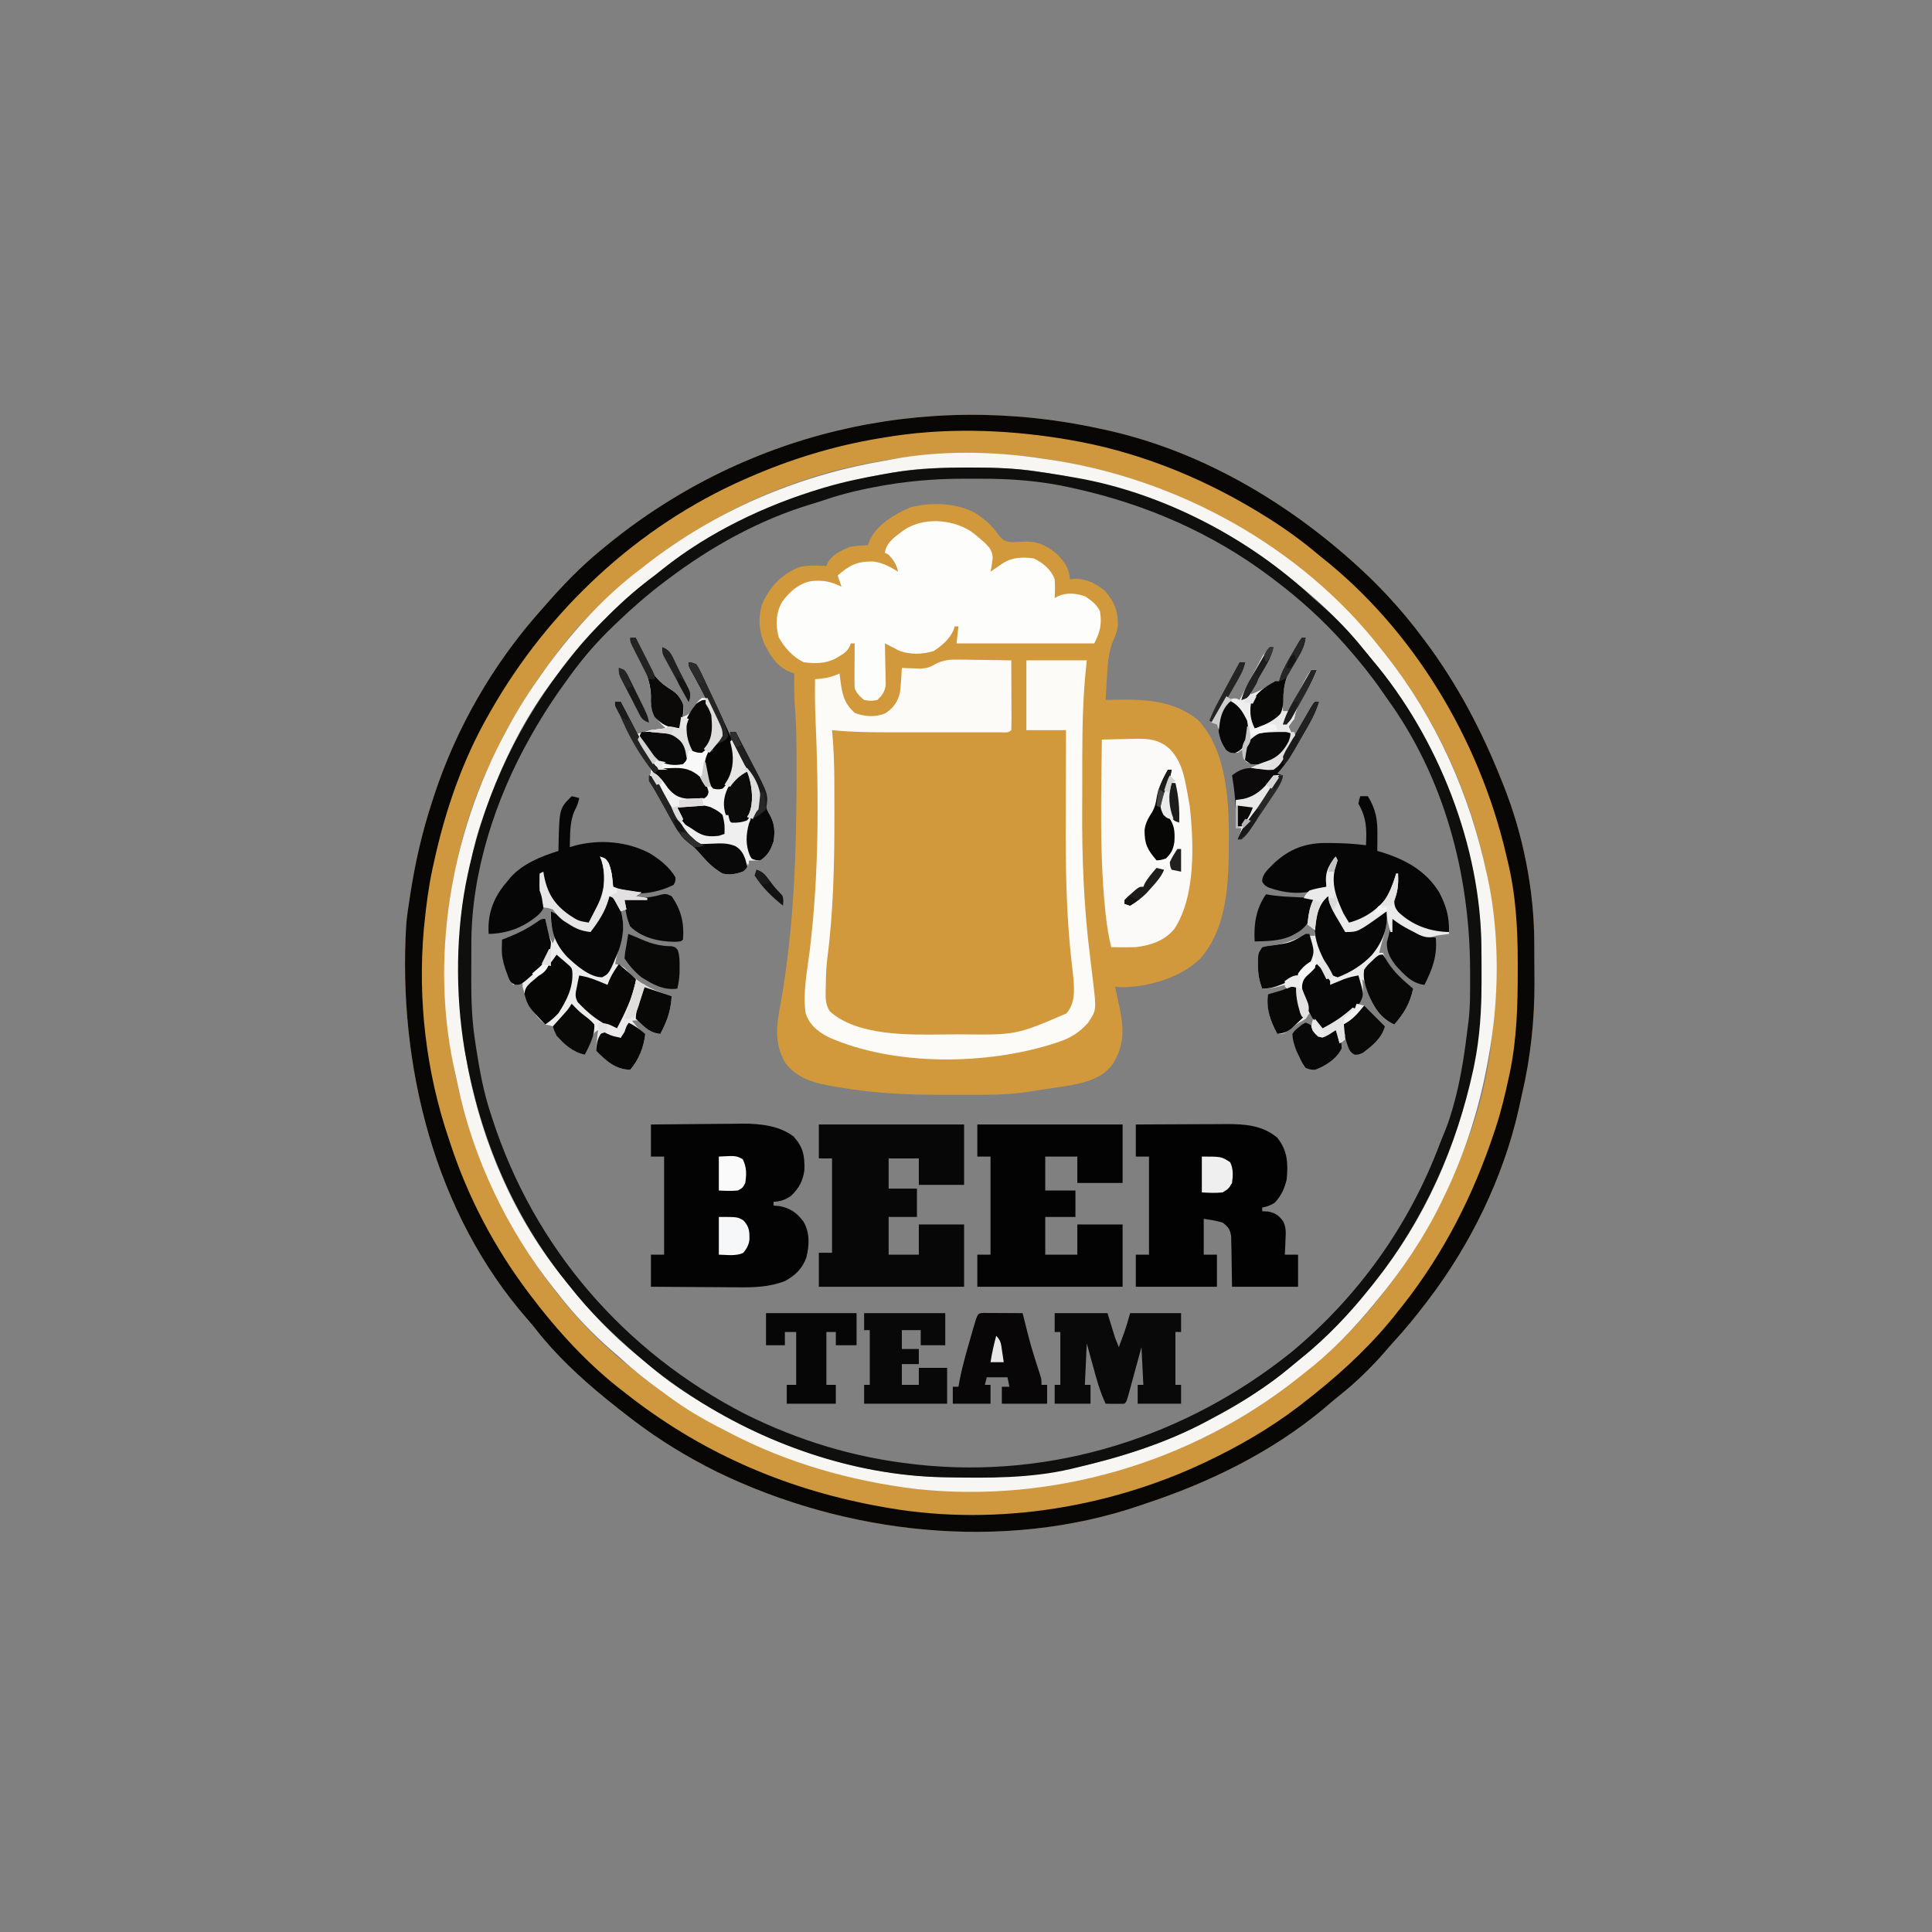 <?xml version="1.0" encoding="utf-8"?>
<svg version="1.1" xmlns="http://www.w3.org/2000/svg" width="1024" height="1024">
  <rect width="100%" height="100%" fill="#808080" stroke="none"/>
  <path d="M0 0 C5.035 3.224 8.734 6.572 12.188 11.438 C14.531 14.288 15.467 14.939 19.195 15.363 C21.629 15.287 24.061 15.18 26.492 15.043 C33.516 14.957 38.879 17.622 43.938 22.375 C47.367 26.144 50 29.761 50 35 C50.969 34.917 51.939 34.835 52.938 34.75 C59.054 34.762 64.174 37.499 68.812 41.312 C73.975 47.655 75.441 51.49 75.531 59.645 C75.043 62.726 74.302 64.725 73.047 67.535 C70.42 73.777 70.109 79.922 69.75 86.625 C69.673 87.82 69.595 89.015 69.516 90.246 C69.329 93.163 69.157 96.081 69 99 C69.563 98.984 70.126 98.969 70.706 98.952 C87.353 98.55 104.595 98.44 118.125 109.781 C132.774 125.188 134.416 151.811 134.312 171.875 C134.311 172.591 134.31 173.307 134.308 174.044 C134.229 195.22 133.811 219.508 119.035 236.223 C108.754 246.169 91.696 251.228 77.438 251.25 C76.303 251.167 75.169 251.085 74 251 C74.205 251.941 74.41 252.882 74.621 253.852 C74.891 255.097 75.16 256.342 75.438 257.625 C75.704 258.855 75.971 260.085 76.246 261.352 C78.673 273.094 79.173 281.486 72.82 291.941 C65.586 301.851 52.462 302.868 41.245 304.657 C39.226 304.964 37.206 305.258 35.185 305.542 C33.08 305.845 30.98 306.18 28.886 306.548 C16.866 308.496 4.816 308.302 -7.331 308.261 C-11.096 308.25 -14.86 308.261 -18.625 308.273 C-37.003 308.285 -55.07 307.351 -73.188 304.125 C-74.106 303.977 -75.024 303.829 -75.971 303.676 C-85.75 301.973 -94.964 299.358 -101 291 C-106.765 280.975 -105.383 270.773 -103.25 259.875 C-96.14 220.208 -94.832 179.327 -94.812 139.125 C-94.811 137.935 -94.81 136.746 -94.809 135.52 C-94.81 124.017 -94.813 112.558 -95.782 101.089 C-96.16 95.731 -96.081 90.368 -96 85 C-96.775 84.701 -97.549 84.402 -98.348 84.094 C-105.462 81.16 -108.601 75.592 -112 69 C-114.749 62.128 -115.33 54.917 -112.938 47.871 C-108.731 38.737 -102.88 32.497 -93.52 28.645 C-88.734 27.42 -83.896 27.702 -79 28 C-78.763 27.406 -78.526 26.811 -78.281 26.199 C-75.818 21.972 -71.359 19.95 -67 18 C-63.649 17.296 -60.421 17.015 -57 17 C-56.613 15.884 -56.613 15.884 -56.219 14.746 C-52.344 6.015 -42.781 0.443 -34.301 -3.141 C-23.623 -5.921 -9.659 -5.522 0 0 Z " fill="#D1993C" transform="translate(517,272)"/>
  <path d="M0 0 C0.879 0.184 1.757 0.368 2.663 0.558 C51.155 10.88 96.089 36.456 133 69 C133.52 69.457 134.04 69.913 134.575 70.384 C148.441 82.647 160.956 96.147 172 111 C172.405 111.537 172.81 112.075 173.227 112.628 C190.455 135.578 203.457 160.397 214 187 C214.268 187.666 214.536 188.331 214.812 189.017 C225.251 215.163 231.085 244.364 231.203 272.508 C231.209 273.591 231.215 274.674 231.22 275.79 C231.23 278.078 231.236 280.365 231.24 282.653 C231.25 286.067 231.281 289.481 231.312 292.895 C231.412 313.538 229.261 333.589 224.537 353.689 C223.995 356.023 223.489 358.364 222.984 360.707 C214.921 396.796 197.433 432.672 175 462 C174.554 462.587 174.108 463.174 173.649 463.779 C168.375 470.698 162.93 477.377 157.035 483.781 C155.205 485.777 153.442 487.812 151.688 489.875 C144.371 498.239 136.466 505.893 127.762 512.797 C124.885 515.091 122.104 517.479 119.312 519.875 C91.759 542.795 58.855 558.836 25 570 C24.171 570.284 23.342 570.568 22.487 570.861 C-50.289 595.75 -133.892 586.237 -202.187 553.016 C-217.632 545.321 -232.261 536.441 -246 526 C-246.569 525.569 -247.138 525.137 -247.724 524.693 C-251.871 521.529 -255.953 518.291 -260 515 C-260.842 514.316 -260.842 514.316 -261.702 513.619 C-274.868 502.849 -287.511 490.985 -297.992 477.555 C-299.345 475.833 -300.748 474.151 -302.195 472.508 C-351.881 415.935 -371.12 337.111 -366.719 263.41 C-366.358 258.902 -365.721 254.462 -365 250 C-364.766 248.466 -364.766 248.466 -364.527 246.901 C-361.941 230.178 -358.27 214.079 -353 198 C-352.713 197.107 -352.426 196.214 -352.131 195.294 C-340.318 159.008 -320.712 124.955 -295.337 96.5 C-294.118 95.132 -292.912 93.752 -291.707 92.371 C-283.152 82.663 -274.004 73.226 -264 65 C-263.514 64.595 -263.029 64.19 -262.528 63.773 C-188.762 2.484 -93.393 -20.104 0 0 Z M-119 18 C-119.964 18.177 -120.928 18.353 -121.922 18.535 C-166.409 26.923 -208.95 47.499 -244 76 C-244.529 76.427 -245.059 76.853 -245.604 77.292 C-260.329 89.238 -274.685 102.742 -286 118 C-286.47 118.626 -286.941 119.253 -287.425 119.898 C-299.076 135.46 -309.841 151.509 -318.116 169.135 C-318.961 170.919 -319.843 172.684 -320.727 174.449 C-329.05 191.42 -335.571 209.689 -339.417 228.205 C-339.823 230.149 -340.248 232.089 -340.688 234.026 C-349.043 271.552 -347.971 312.699 -339 350 C-338.76 351.017 -338.52 352.035 -338.272 353.083 C-336.792 359.156 -335 365.079 -333 371 C-332.677 371.975 -332.353 372.951 -332.02 373.956 C-315.767 422.525 -286.067 468.622 -245 500 C-243.715 501.012 -242.432 502.025 -241.148 503.039 C-198.581 536.433 -150.247 554.49 -97 562 C-96.291 562.107 -95.582 562.214 -94.852 562.323 C-87.116 563.357 -79.29 563.2 -71.5 563.188 C-70.725 563.187 -69.951 563.186 -69.153 563.185 C-3.57 563.013 59.254 542.134 110 500 C110.835 499.317 110.835 499.317 111.687 498.621 C125.38 487.399 138.207 475.061 149 461 C150.002 459.738 151.004 458.476 152.008 457.215 C171.15 432.947 185.522 406.049 196 377 C196.494 375.68 196.989 374.359 197.484 373.039 C205.788 349.818 210.023 323.56 210.238 298.91 C210.253 297.509 210.253 297.509 210.268 296.08 C210.438 275.722 210.37 255.978 206 236 C205.759 234.865 205.517 233.731 205.269 232.562 C197.779 198.164 183.976 165.054 164 136 C163.567 135.361 163.135 134.722 162.689 134.063 C156.684 125.22 150.046 117.03 143 109 C142.273 108.161 141.546 107.322 140.797 106.457 C131.052 95.395 120.667 85.027 109 76 C107.996 75.202 106.992 74.404 105.957 73.582 C68.42 43.934 24.118 24.815 -23 17 C-23.682 16.887 -24.364 16.773 -25.067 16.657 C-55.813 11.67 -88.441 12.232 -119 18 Z " fill="#D0983E" transform="translate(582,227)"/>
  <path d="M0 0 C0.879 0.184 1.757 0.368 2.663 0.558 C51.155 10.88 96.089 36.456 133 69 C133.52 69.457 134.04 69.913 134.575 70.384 C148.441 82.647 160.956 96.147 172 111 C172.405 111.537 172.81 112.075 173.227 112.628 C190.455 135.578 203.457 160.397 214 187 C214.268 187.666 214.536 188.331 214.812 189.017 C225.251 215.163 231.085 244.364 231.203 272.508 C231.209 273.591 231.215 274.674 231.22 275.79 C231.23 278.078 231.236 280.365 231.24 282.653 C231.25 286.067 231.281 289.481 231.312 292.895 C231.412 313.538 229.261 333.589 224.537 353.689 C223.995 356.023 223.489 358.364 222.984 360.707 C214.921 396.796 197.433 432.672 175 462 C174.554 462.587 174.108 463.174 173.649 463.779 C168.375 470.698 162.93 477.377 157.035 483.781 C155.205 485.777 153.442 487.812 151.688 489.875 C144.371 498.239 136.466 505.893 127.762 512.797 C124.885 515.091 122.104 517.479 119.312 519.875 C91.759 542.795 58.855 558.836 25 570 C24.171 570.284 23.342 570.568 22.487 570.861 C-50.289 595.75 -133.892 586.237 -202.187 553.016 C-217.632 545.321 -232.261 536.441 -246 526 C-246.569 525.569 -247.138 525.137 -247.724 524.693 C-251.871 521.529 -255.953 518.291 -260 515 C-260.842 514.316 -260.842 514.316 -261.702 513.619 C-274.868 502.849 -287.511 490.985 -297.992 477.555 C-299.345 475.833 -300.748 474.151 -302.195 472.508 C-351.881 415.935 -371.12 337.111 -366.719 263.41 C-366.358 258.902 -365.721 254.462 -365 250 C-364.766 248.466 -364.766 248.466 -364.527 246.901 C-361.941 230.178 -358.27 214.079 -353 198 C-352.713 197.107 -352.426 196.214 -352.131 195.294 C-340.318 159.008 -320.712 124.955 -295.337 96.5 C-294.118 95.132 -292.912 93.752 -291.707 92.371 C-283.152 82.663 -274.004 73.226 -264 65 C-263.514 64.595 -263.029 64.19 -262.528 63.773 C-188.762 2.484 -93.393 -20.104 0 0 Z M-114 5 C-115.003 5.166 -116.005 5.333 -117.039 5.504 C-140.521 9.481 -163.185 16.47 -185 26 C-185.773 26.336 -186.547 26.672 -187.343 27.018 C-244.024 51.946 -291.522 96.357 -322 150 C-322.39 150.678 -322.78 151.355 -323.182 152.054 C-336.972 176.234 -346.097 202.873 -352 230 C-352.278 231.257 -352.557 232.514 -352.844 233.809 C-354.823 243.16 -356.061 252.499 -357 262 C-357.113 263.08 -357.227 264.16 -357.344 265.273 C-360.681 302.812 -356.163 341.336 -344 377 C-343.725 377.837 -343.45 378.673 -343.167 379.535 C-333.811 407.86 -319.925 434.193 -302 458 C-301.567 458.577 -301.134 459.154 -300.688 459.749 C-286.505 478.537 -269.766 496.764 -251 511 C-249.79 511.939 -248.581 512.877 -247.371 513.816 C-207.756 544.307 -163.019 563.144 -113.938 571.75 C-112.136 572.066 -112.136 572.066 -110.299 572.389 C-52.804 582.107 8.95 571.734 61 546 C61.785 545.614 62.57 545.228 63.378 544.83 C80.678 536.227 96.984 526.17 112 514 C112.918 513.274 113.836 512.549 114.781 511.801 C130.897 498.903 146.356 484.333 159 468 C159.775 467.031 160.549 466.061 161.348 465.062 C183.185 437.377 198.939 406.424 210 373 C210.26 372.22 210.52 371.439 210.788 370.635 C213.65 361.907 215.757 353.039 217.688 344.062 C217.89 343.134 218.093 342.206 218.302 341.25 C221.992 323.337 222.442 305.482 222.438 287.25 C222.438 286.032 222.439 284.815 222.44 283.56 C222.41 264.841 221.484 247.24 217 229 C216.743 227.896 216.486 226.793 216.221 225.656 C201.924 164.929 167.298 106.819 118 68 C116.857 67.058 115.717 66.114 114.578 65.168 C105.504 57.674 96.059 51.104 86 45 C84.789 44.265 84.789 44.265 83.554 43.515 C52.955 25.12 19.281 11.85 -16 6 C-17.106 5.815 -18.213 5.63 -19.353 5.44 C-50.47 0.445 -82.881 -0.393 -114 5 Z " fill="#080706" transform="translate(582,227)"/>
  <path d="M0 0 C1.372 0.193 1.372 0.193 2.772 0.391 C70.878 10.066 137.512 46.286 180 101 C180.799 102.005 181.598 103.011 182.422 104.047 C209.281 138.065 226.898 177.747 236 220 C236.227 221.036 236.455 222.071 236.689 223.138 C242.943 252.968 242.606 287.07 237 317 C236.84 317.898 236.679 318.795 236.514 319.72 C231.981 344.839 224.224 369.064 213 392 C212.621 392.781 212.243 393.563 211.853 394.368 C202.76 412.954 191.206 430.095 178 446 C177.545 446.557 177.09 447.113 176.621 447.687 C165.399 461.38 153.061 474.207 139 485 C137.738 486.002 136.476 487.004 135.215 488.008 C78.87 532.451 5.596 553.734 -65.875 546.277 C-101.065 541.965 -134.699 532.516 -166.126 515.984 C-168.043 514.978 -169.968 513.99 -171.895 513.004 C-179.96 508.838 -187.604 504.282 -195 499 C-195.728 498.481 -196.456 497.962 -197.206 497.427 C-206.581 490.708 -215.608 483.924 -224 476 C-225.225 474.954 -226.454 473.912 -227.688 472.875 C-238.038 463.829 -247.606 453.88 -256 443 C-256.785 442.02 -257.57 441.041 -258.379 440.031 C-283.192 408.86 -301.566 370.429 -309.516 331.323 C-309.868 329.634 -310.246 327.95 -310.641 326.271 C-324.617 265.763 -313.292 199.229 -284 145 C-283.656 144.353 -283.313 143.706 -282.959 143.04 C-277.349 132.514 -270.96 122.68 -264 113 C-262.873 111.426 -262.873 111.426 -261.723 109.82 C-247.93 91.014 -231.656 73.064 -213 59 C-211.839 58.088 -210.679 57.175 -209.52 56.262 C-173.159 27.942 -130.256 9.471 -84.949 1.52 C-83.098 1.194 -81.248 0.855 -79.402 0.5 C-54.051 -4.357 -25.483 -3.883 0 0 Z M-76 7 C-77.462 7.234 -77.462 7.234 -78.954 7.473 C-124.847 15.086 -168.457 32.956 -205 62 C-206.017 62.804 -207.034 63.609 -208.082 64.438 C-210.754 66.59 -213.387 68.778 -216 71 C-216.746 71.634 -217.493 72.268 -218.262 72.922 C-232.111 85.054 -244.848 98.083 -255.593 113.051 C-256.904 114.866 -258.243 116.655 -259.598 118.438 C-276.351 140.757 -288.211 166.639 -297 193 C-297.398 194.194 -297.797 195.387 -298.207 196.617 C-300.507 204.114 -302.061 211.759 -303.625 219.438 C-303.831 220.45 -304.038 221.462 -304.251 222.505 C-304.872 225.664 -305.448 228.828 -306 232 C-306.193 233.105 -306.387 234.211 -306.586 235.35 C-308.178 245.633 -308.273 255.776 -308.206 266.161 C-308.188 269.061 -308.185 271.961 -308.186 274.861 C-308.159 289.653 -307.472 303.972 -304.812 318.562 C-304.591 319.778 -304.37 320.993 -304.142 322.245 C-296.466 362.936 -279.295 402.862 -253 435 C-252.276 435.915 -251.551 436.83 -250.805 437.773 C-239.81 451.526 -227.603 464.766 -213.816 475.734 C-211.96 477.228 -210.133 478.759 -208.34 480.328 C-194.154 492.698 -177.665 502.358 -161 511 C-160.265 511.381 -159.53 511.762 -158.773 512.155 C-125.441 529.191 -87.502 539.384 -50 540 C-48.976 540.02 -47.951 540.041 -46.896 540.062 C-21.979 540.497 1.756 538.944 26 533 C27.017 532.751 28.034 532.502 29.082 532.246 C51.031 526.752 72.077 518.739 92 508 C92.642 507.662 93.283 507.324 93.944 506.975 C108.661 499.197 122.252 489.697 135 479 C135.505 478.583 136.011 478.167 136.531 477.738 C149.933 466.679 162.324 454.741 173 441 C173.865 439.935 174.732 438.871 175.602 437.809 C213.393 391.271 233.547 332.018 233.312 272.312 C233.311 271.345 233.309 270.378 233.307 269.381 C233.262 255.046 232.743 241.106 230 227 C229.844 226.119 229.689 225.238 229.528 224.33 C221.686 180.221 201.6 138.372 173 104 C172.581 103.49 172.161 102.981 171.729 102.456 C160.687 89.077 148.766 76.604 135 66 C133.736 64.997 132.473 63.993 131.211 62.988 C107.532 44.316 81.408 30.089 53 20 C52.1 19.677 51.199 19.353 50.271 19.02 C35.472 13.78 20.47 10.573 5 8 C3.929 7.82 2.858 7.641 1.754 7.456 C-11.342 5.341 -24.259 4.792 -37.5 4.812 C-38.698 4.814 -38.698 4.814 -39.921 4.815 C-52.047 4.846 -64.002 5.076 -76 7 Z " fill="#F7F6F3" transform="translate(552,243)"/>
  <path d="M0 0 C0.797 0 1.594 0.001 2.416 0.001 C13.85 0.019 25.004 0.379 36.312 2.188 C37.863 2.409 39.414 2.629 40.965 2.848 C45.763 3.541 50.539 4.341 55.312 5.188 C56.362 5.368 56.362 5.368 57.433 5.552 C102.835 13.614 148.893 37.621 182.312 69.188 C183.6 70.297 184.891 71.401 186.188 72.5 C194.575 79.837 202.259 87.768 209.18 96.5 C210.571 98.254 211.992 99.984 213.445 101.688 C248.454 142.845 271.41 200.964 271.48 255.156 C271.484 256.076 271.487 256.996 271.491 257.943 C271.496 259.88 271.498 261.816 271.498 263.752 C271.5 266.652 271.518 269.553 271.537 272.453 C271.583 287.334 270.688 302.012 267.688 316.625 C267.522 317.432 267.357 318.238 267.186 319.07 C258.39 359.871 241.151 398.365 215.312 431.188 C214.607 432.086 213.902 432.984 213.176 433.91 C202.129 447.694 189.895 460.971 176.07 471.984 C174.293 473.405 172.535 474.851 170.805 476.328 C157.849 487.343 143.288 496.209 128.312 504.188 C127.709 504.517 127.105 504.846 126.482 505.185 C104.43 517.157 80.605 524.398 56.312 530.188 C55.491 530.385 54.669 530.582 53.822 530.785 C32.463 535.751 10.106 535.623 -11.688 535.188 C-12.54 535.173 -13.393 535.159 -14.272 535.145 C-61.449 534.178 -109.597 517.19 -148.688 491.188 C-149.409 490.708 -150.13 490.229 -150.873 489.735 C-161.08 482.88 -170.551 475.406 -179.688 467.188 C-180.217 466.714 -180.747 466.241 -181.292 465.753 C-191.926 456.232 -201.831 446.406 -210.688 435.188 C-211.572 434.093 -212.458 432.999 -213.344 431.906 C-241.645 396.773 -259.099 355.324 -267 311.062 C-267.159 310.176 -267.319 309.289 -267.483 308.376 C-272.488 278.594 -272.162 244.643 -265.688 215.188 C-265.446 214.082 -265.205 212.977 -264.956 211.839 C-255.772 171.141 -237.872 133.648 -211.688 101.188 C-211.022 100.346 -210.356 99.505 -209.671 98.638 C-204.157 91.751 -198.254 85.405 -192 79.188 C-191.52 78.708 -191.04 78.229 -190.545 77.736 C-183.01 70.236 -175.257 63.463 -166.688 57.188 C-165.13 55.941 -163.572 54.695 -162.018 53.445 C-137.92 34.278 -108.099 19.999 -78.688 11.188 C-78.019 10.986 -77.351 10.784 -76.663 10.576 C-66.181 7.461 -55.58 5.319 -44.812 3.438 C-43.613 3.227 -42.413 3.016 -41.177 2.799 C-27.445 0.491 -13.888 -0.018 0 0 Z M-50.875 10.5 C-51.984 10.718 -53.094 10.936 -54.237 11.161 C-62.254 12.787 -69.939 14.807 -77.66 17.503 C-79.885 18.254 -82.125 18.93 -84.375 19.602 C-111.733 27.947 -136.907 42.035 -159.688 59.188 C-160.265 59.62 -160.842 60.053 -161.436 60.499 C-170.345 67.224 -178.642 74.455 -186.688 82.188 C-187.233 82.706 -187.778 83.224 -188.34 83.758 C-196.622 91.653 -203.914 99.969 -210.688 109.188 C-211.181 109.858 -211.675 110.529 -212.184 111.22 C-219.252 120.885 -225.814 130.752 -231.688 141.188 C-232.087 141.89 -232.486 142.593 -232.897 143.317 C-251.14 175.715 -263.812 214.502 -263.855 251.906 C-263.859 252.922 -263.862 253.939 -263.866 254.985 C-263.871 257.13 -263.873 259.275 -263.873 261.42 C-263.875 264.65 -263.893 267.879 -263.912 271.109 C-263.944 282.653 -263.533 293.783 -261.688 305.188 C-261.531 306.229 -261.374 307.27 -261.213 308.343 C-259.438 319.837 -257.347 331.128 -253.688 342.188 C-253.43 342.99 -253.173 343.793 -252.908 344.62 C-230.735 413.455 -182.815 468.788 -118.567 501.756 C-90.553 515.685 -60.81 524.757 -29.688 528.188 C-28.526 528.328 -28.526 528.328 -27.34 528.471 C44.338 536.211 114.913 513.674 170.75 468.875 C206.247 439.421 233.165 401.697 249.421 358.509 C250.356 356.074 251.351 353.668 252.348 351.258 C254.383 346.176 255.932 341.044 257.312 335.75 C257.567 334.777 257.821 333.804 258.083 332.802 C261.093 320.759 262.794 308.496 264.312 296.188 C264.47 294.995 264.47 294.995 264.632 293.779 C265.61 285.552 265.513 277.272 265.5 269 C265.499 268.202 265.498 267.403 265.497 266.581 C265.368 215.49 251.751 163.995 221.312 122.188 C220.537 121.069 219.763 119.949 218.992 118.828 C213.238 110.523 207.012 102.747 200.312 95.188 C199.836 94.647 199.359 94.107 198.867 93.551 C187.472 80.723 175.023 69.489 161.312 59.188 C160.492 58.566 160.492 58.566 159.655 57.931 C128.983 34.824 93.695 19.471 56.312 11.188 C55.209 10.937 55.209 10.937 54.083 10.681 C37.995 7.051 22.137 5.851 5.702 5.927 C2.947 5.937 0.193 5.927 -2.562 5.914 C-18.896 5.9 -34.842 7.312 -50.875 10.5 Z " fill="#0F0F0E" transform="translate(513.688,247.812)"/>
  <path d="M0 0 C1.182 0.008 1.182 0.008 2.387 0.017 C4.873 0.039 7.358 0.089 9.844 0.141 C11.542 0.161 13.24 0.179 14.938 0.195 C19.073 0.239 23.208 0.308 27.344 0.391 C27.368 5.642 27.387 10.893 27.399 16.144 C27.404 17.932 27.411 19.719 27.419 21.507 C27.431 24.071 27.437 26.635 27.441 29.199 C27.447 30.003 27.452 30.808 27.457 31.636 C27.457 33.555 27.406 35.473 27.344 37.391 C25.639 39.095 23.497 38.517 21.223 38.526 C20.49 38.524 19.757 38.522 19.001 38.52 C18.232 38.522 17.462 38.524 16.67 38.525 C14.108 38.53 11.546 38.527 8.984 38.523 C7.201 38.524 5.417 38.525 3.634 38.526 C-0.119 38.528 -3.872 38.526 -7.625 38.521 C-12.402 38.515 -17.18 38.519 -21.957 38.525 C-25.65 38.528 -29.342 38.527 -33.035 38.524 C-34.794 38.524 -36.553 38.525 -38.311 38.527 C-48.149 38.537 -57.857 38.354 -67.656 37.391 C-67.586 38.174 -67.517 38.958 -67.445 39.765 C-66.774 47.771 -66.484 55.713 -66.453 63.746 C-66.446 64.991 -66.439 66.237 -66.432 67.52 C-66.415 71.539 -66.409 75.559 -66.406 79.578 C-66.405 80.262 -66.404 80.945 -66.403 81.649 C-66.367 107.322 -66.874 133.058 -70.188 158.552 C-70.781 163.413 -70.917 168.188 -70.969 173.078 C-70.998 174.002 -71.027 174.925 -71.057 175.877 C-71.097 180.147 -71.084 182.674 -68.859 186.402 C-54.247 199.59 -26.795 198.88 -8.38 198.672 C-5.564 198.64 -2.748 198.631 0.068 198.625 C29.985 198.963 29.985 198.963 56.582 187.543 C61.155 181.956 60.744 176.264 60.344 169.391 C60.071 166.783 59.781 164.181 59.469 161.578 C56.282 134.526 56.077 107.589 56.206 80.391 C56.227 75.523 56.236 70.654 56.246 65.785 C56.267 56.32 56.302 46.855 56.344 37.391 C49.414 37.391 42.484 37.391 35.344 37.391 C35.344 25.181 35.344 12.971 35.344 0.391 C45.904 0.391 56.464 0.391 67.344 0.391 C67.021 3.728 66.699 7.065 66.367 10.504 C64.822 29.09 64.969 47.734 64.973 66.371 C64.973 70.486 64.96 74.601 64.932 78.716 C64.759 105.143 65.791 131.001 69.075 157.23 C69.548 161.032 69.998 164.837 70.448 168.641 C70.531 169.338 70.615 170.035 70.701 170.752 C72.483 185.786 72.483 185.786 68.023 192.504 C63.63 197.439 59.201 200.32 52.969 202.453 C52.25 202.703 51.531 202.952 50.79 203.21 C14.623 214.996 -34.667 215.658 -69.73 200.02 C-75.329 197.004 -79.659 193.585 -81.656 187.391 C-83.254 176.522 -80.767 164.854 -79.453 154.051 C-74.515 113.285 -74.645 71.949 -76.434 30.969 C-76.731 24.107 -76.761 17.258 -76.656 10.391 C-75.439 10.267 -74.222 10.143 -72.969 10.016 C-69.57 9.67 -66.793 8.742 -63.656 7.391 C-63.509 8.694 -63.509 8.694 -63.359 10.023 C-62.333 17.933 -61.589 22.816 -55.594 28.266 C-50.419 30.248 -44.7 30.627 -39.492 28.512 C-35.237 25.768 -32.739 22.369 -31.656 17.391 C-31.145 13.062 -30.846 8.744 -30.656 4.391 C-29.738 4.437 -28.821 4.483 -27.875 4.531 C-26.648 4.567 -25.421 4.603 -24.156 4.641 C-22.95 4.687 -21.743 4.733 -20.5 4.781 C-16.938 4.419 -15.858 4.09 -12.957 2.391 C-8.534 0.101 -4.912 -0.136 0 0 Z " fill="#FCFBF8" transform="translate(508.656,349.609)"/>
  <path d="M0 0 C2.085 1.466 3.985 3.02 5.891 4.711 C6.507 5.237 7.123 5.763 7.758 6.305 C10.437 8.922 11.828 10.554 12.035 14.379 C11.792 16.874 11.432 19.265 10.891 21.711 C11.506 21.289 12.12 20.868 12.754 20.434 C13.562 19.886 14.37 19.338 15.203 18.773 C16.004 18.228 16.804 17.683 17.629 17.121 C22.672 13.976 28.126 13.877 33.891 14.711 C38.67 17.034 43.05 20.649 44.891 25.711 C45.113 29.061 45.066 32.36 44.891 35.711 C45.745 35.226 45.745 35.226 46.617 34.73 C51.357 32.605 56.333 33.172 61.141 34.836 C64.446 37.09 67.17 39.063 68.891 42.711 C69.974 49.58 69.05 53.392 65.891 59.711 C41.801 59.711 17.711 59.711 -7.109 59.711 C-6.779 56.741 -6.449 53.771 -6.109 50.711 C-6.769 50.711 -7.429 50.711 -8.109 50.711 C-8.336 51.433 -8.563 52.155 -8.797 52.898 C-10.991 57.601 -14.832 60.86 -19.109 63.711 C-24.977 65.667 -32.362 65.81 -38.109 63.336 C-39.099 62.8 -40.089 62.263 -41.109 61.711 C-42.441 61.04 -43.774 60.373 -45.109 59.711 C-45.088 60.442 -45.067 61.173 -45.046 61.927 C-44.963 65.25 -44.911 68.574 -44.859 71.898 C-44.809 73.624 -44.809 73.624 -44.758 75.385 C-44.745 76.497 -44.732 77.608 -44.719 78.754 C-44.698 79.775 -44.677 80.796 -44.655 81.848 C-45.234 85.495 -46.501 87.14 -49.109 89.711 C-52.609 90.273 -52.609 90.273 -56.109 89.711 C-58.474 87.844 -59.77 86.39 -61.109 83.711 C-61.194 81.898 -61.217 80.081 -61.207 78.266 C-61.204 77.189 -61.201 76.113 -61.197 75.004 C-61.185 73.312 -61.185 73.312 -61.172 71.586 C-61.167 70.45 -61.163 69.315 -61.158 68.145 C-61.146 65.333 -61.13 62.522 -61.109 59.711 C-61.769 59.711 -62.429 59.711 -63.109 59.711 C-63.358 60.316 -63.607 60.92 -63.863 61.543 C-65.307 64.055 -66.571 64.937 -69.047 66.398 C-69.737 66.815 -70.426 67.231 -71.137 67.66 C-76.483 70.508 -82.211 70.503 -88.109 69.711 C-93.942 66.912 -98.184 62.081 -101.359 56.523 C-103.118 49.929 -102.933 43.586 -99.508 37.598 C-95.609 32.338 -90.667 27.915 -84.109 26.711 C-77.939 26.098 -73.623 26.895 -68.109 29.711 C-68.769 27.731 -69.429 25.751 -70.109 23.711 C-63.731 18.202 -59.928 16.213 -51.305 16.309 C-46.297 16.939 -42.356 19.08 -38.109 21.711 C-38.91 17.84 -40.468 15.673 -43.109 12.711 C-43.769 12.381 -44.429 12.051 -45.109 11.711 C-44.287 5.955 -39.484 3.037 -35.109 -0.289 C-25.028 -7.137 -10.19 -6.227 0 0 Z " fill="#FDFDFC" transform="translate(514.109,281.289)"/>
  <path d="M0 0 C7.468 -0.091 14.936 -0.164 22.404 -0.207 C25.874 -0.228 29.343 -0.256 32.812 -0.302 C36.816 -0.354 40.82 -0.373 44.824 -0.391 C46.048 -0.411 47.271 -0.432 48.532 -0.453 C57.771 -0.456 68.022 0.568 75.625 6.375 C80.708 11.993 81.56 16.594 81.348 24.027 C80.67 29.819 78.384 33.993 74.125 37.938 C70.911 40.059 68.804 40.728 65 41 C65 41.66 65 42.32 65 43 C66.031 43.083 67.062 43.165 68.125 43.25 C73.901 44.368 77.408 46.816 80.875 51.5 C84.318 57.483 83.982 64.006 82.371 70.559 C80.115 76.558 76.558 79.96 71 83 C62.696 86.202 54.602 86.401 45.801 86.293 C43.826 86.287 43.826 86.287 41.812 86.28 C38.352 86.269 34.891 86.239 31.431 86.206 C27.884 86.175 24.338 86.162 20.791 86.146 C13.861 86.115 6.93 86.062 0 86 C0 80.39 0 74.78 0 69 C2.31 69 4.62 69 7 69 C7 51.84 7 34.68 7 17 C4.69 17 2.38 17 0 17 C0 11.39 0 5.78 0 0 Z " fill="#030303" transform="translate(345,596)"/>
  <path d="M0 0 C7.407 -0.045 14.814 -0.082 22.22 -0.104 C25.661 -0.114 29.101 -0.128 32.541 -0.151 C36.505 -0.177 40.469 -0.187 44.434 -0.195 C46.267 -0.211 46.267 -0.211 48.137 -0.227 C58.073 -0.228 67.078 0.44 75 7 C80.476 14.021 80.709 20.34 80 29 C78.767 34.041 77.138 37.833 73.5 41.562 C71.263 42.849 69.54 43.624 67 44 C67 44.66 67 45.32 67 46 C68.052 46.041 69.104 46.083 70.188 46.125 C74.167 47.038 75.52 47.998 77.999 51.168 C79.803 54.468 79.528 57.708 79.312 61.375 C79.29 62.111 79.267 62.847 79.244 63.605 C79.186 65.405 79.096 67.203 79 69 C81.31 69 83.62 69 86 69 C86 74.61 86 80.22 86 86 C74.45 86 62.9 86 51 86 C50.75 71.25 50.75 71.25 50.702 66.614 C50.656 64.802 50.656 64.802 50.609 62.953 C50.588 61.717 50.567 60.481 50.546 59.208 C49.907 55.456 48.99 54.278 46 52 C42.685 50.935 39.457 50.546 36 50 C36 56.27 36 62.54 36 69 C38.31 69 40.62 69 43 69 C43 74.61 43 80.22 43 86 C28.81 86 14.62 86 0 86 C0 80.39 0 74.78 0 69 C2.31 69 4.62 69 7 69 C7 51.84 7 34.68 7 17 C4.69 17 2.38 17 0 17 C0 11.39 0 5.78 0 0 Z " fill="#020202" transform="translate(602,596)"/>
  <path d="M0 0 C25.41 0 50.82 0 77 0 C77 10.56 77 21.12 77 32 C69.08 32 61.16 32 53 32 C53 27.38 53 22.76 53 18 C47.72 18 42.44 18 37 18 C37 23.28 37 28.56 37 34 C41.95 34 46.9 34 52 34 C52 38.95 52 43.9 52 49 C47.05 49 42.1 49 37 49 C37 55.6 37 62.2 37 69 C42.28 69 47.56 69 53 69 C53 63.72 53 58.44 53 53 C60.92 53 68.84 53 77 53 C77 63.89 77 74.78 77 86 C51.59 86 26.18 86 0 86 C0 80.06 0 74.12 0 68 C2.31 68 4.62 68 7 68 C7 51.5 7 35 7 18 C4.69 18 2.38 18 0 18 C0 12.06 0 6.12 0 0 Z " fill="#070707" transform="translate(434,596)"/>
  <path d="M0 0 C25.41 0 50.82 0 77 0 C77 10.23 77 20.46 77 31 C69.08 31 61.16 31 53 31 C53 26.38 53 21.76 53 17 C47.39 17 41.78 17 36 17 C36 22.94 36 28.88 36 35 C41.28 35 46.56 35 52 35 C52 39.62 52 44.24 52 49 C46.72 49 41.44 49 36 49 C36 55.6 36 62.2 36 69 C41.61 69 47.22 69 53 69 C53 63.72 53 58.44 53 53 C60.92 53 68.84 53 77 53 C77 63.89 77 74.78 77 86 C51.59 86 26.18 86 0 86 C0 80.39 0 74.78 0 69 C2.31 69 4.62 69 7 69 C7 51.84 7 34.68 7 17 C4.69 17 2.38 17 0 17 C0 11.39 0 5.78 0 0 Z " fill="#030303" transform="translate(518,596)"/>
  <path d="M0 0 C4.5 -0.146 8.999 -0.234 13.5 -0.312 C15.403 -0.375 15.403 -0.375 17.344 -0.439 C24.899 -0.538 30.239 -0.166 36 5 C41.349 10.493 43.24 17.132 44.625 24.5 C44.865 25.748 45.105 26.996 45.352 28.281 C45.566 29.508 45.78 30.736 46 32 C46.189 33.044 46.379 34.088 46.574 35.164 C48.762 54.871 49.842 83.427 38.25 100.562 C33.119 106.67 25.746 109.087 18 110 C13.66 110.147 9.34 110.121 5 110 C2.993 102.049 2.079 94.097 1.375 85.938 C1.309 85.187 1.243 84.437 1.175 83.663 C-1.163 55.904 -0.258 27.832 0 0 Z " fill="#FBFAF9" transform="translate(584,392)"/>
  <path d="M0 0 C0.99 0 1.98 0 3 0 C3.281 0.63 3.562 1.26 3.851 1.908 C5.164 4.807 6.519 7.684 7.875 10.562 C8.316 11.553 8.757 12.544 9.211 13.564 C12.352 20.131 15.532 23.788 21.771 27.578 C24.908 29.579 26.458 31.635 28 35 C28.25 38.875 28.25 38.875 28 42 C32.026 40.658 32.752 38.513 35 35 C36.625 33.125 36.625 33.125 38 32 C38.66 32 39.32 32 40 32 C39.727 31.495 39.455 30.991 39.174 30.471 C37.945 28.191 36.722 25.908 35.5 23.625 C35.071 22.831 34.641 22.037 34.199 21.219 C33.793 20.458 33.387 19.698 32.969 18.914 C32.403 17.861 32.403 17.861 31.826 16.788 C31 15 31 15 31 13 C32.793 13.122 32.793 13.122 35 14 C36.676 16.601 36.676 16.601 38.312 20.055 C38.608 20.671 38.904 21.287 39.208 21.922 C39.833 23.232 40.452 24.545 41.063 25.861 C41.983 27.839 42.923 29.807 43.867 31.773 C47.326 39.041 50.437 46.362 53 54 C53 52.68 53 51.36 53 50 C53.99 50 54.98 50 56 50 C58.139 54.079 60.256 58.168 62.354 62.268 C63.069 63.658 63.789 65.045 64.516 66.428 C71.839 80.389 71.839 80.389 71.846 87.971 C72.031 90.411 72.832 91.904 74.062 94 C76.6 98.611 76.825 102.84 76 108 C74.458 112.514 73.008 115.328 69 118 C65.812 118.125 65.812 118.125 63 118 C62.938 118.598 62.876 119.196 62.812 119.812 C62 122 62 122 59.938 123.75 C56.274 125.309 52.878 125.891 49 125 C44.526 122.433 41.361 119.446 38 115.562 C35.499 112.681 33.279 110.2 30.172 107.973 C25.08 103.854 22.369 97.51 19.25 91.875 C18.573 90.67 17.894 89.466 17.215 88.262 C15.974 86.06 14.738 83.856 13.509 81.648 C12.412 79.722 11.229 77.844 10 76 C10.18 75.041 10.361 74.082 10.547 73.094 C11.282 70.067 11.282 70.067 9.953 67.781 C9.391 67.028 8.829 66.276 8.25 65.5 C4.312 59.761 1.214 53.734 -1.875 47.5 C-2.363 46.52 -2.851 45.539 -3.354 44.529 C-6.85 37.449 -6.85 37.449 -8 34 C-7.01 34 -6.02 34 -5 34 C-2.03 39.61 0.94 45.22 4 51 C6.31 50.34 8.62 49.68 11 49 C13.668 48.546 16.306 48.284 19 48 C18.237 47.299 17.474 46.597 16.688 45.875 C12.045 40.909 10.748 37.099 10.938 30.375 C10.538 20.343 5.748 12.422 0.902 3.825 C0 2 0 2 0 0 Z " fill="#F3F3F3" transform="translate(334,338)"/>
  <path d="M0 0 C3 1 3 1 4.168 2.68 C8.307 11.591 7.934 19.523 4.754 28.711 C3.96 31.121 3.454 33.506 3 36 C3.882 36.133 3.882 36.133 4.781 36.27 C7.575 37.189 8.581 38.478 10.5 40.688 C16.681 47.135 24.602 50.334 33 53 C32.567 59.828 31.088 64.913 28 71 C27.67 71.66 27.34 72.32 27 73 C22.23 72.711 19.941 70.443 16.648 67.277 C14.952 65.694 14.952 65.694 12 66 C14.219 68.908 15.93 70.953 19 73 C18.293 79.889 15.574 86.74 11 92 C3.198 91.834 -1.648 87.352 -7 82 C-6.977 79.398 -6.977 79.398 -6.625 76.375 C-6.514 75.372 -6.403 74.369 -6.289 73.336 C-6.194 72.565 -6.098 71.794 -6 71 C-9.054 72.527 -9.381 74.952 -10.625 78.062 C-11.071 79.167 -11.517 80.272 -11.977 81.41 C-12.314 82.265 -12.652 83.119 -13 84 C-17.423 82.754 -20.34 81.263 -23.75 78.188 C-24.508 77.521 -25.266 76.855 -26.047 76.168 C-28 74 -28 74 -29.016 71.301 C-29.34 70.542 -29.665 69.782 -30 69 C-31.901 68.389 -31.901 68.389 -34 68 C-40.469 62.567 -43.898 56.088 -46 48 C-46 47.34 -46 46.68 -46 46 C-48.475 46.495 -48.475 46.495 -51 47 C-55.293 38.976 -57.373 32.144 -57 23 C-56.238 22.709 -55.476 22.417 -54.691 22.117 C-48.532 19.672 -43.108 17.038 -37.742 13.137 C-36 12 -36 12 -34 12 C-33.879 12.603 -33.758 13.207 -33.633 13.828 C-33.465 14.627 -33.298 15.427 -33.125 16.25 C-32.881 17.433 -32.881 17.433 -32.633 18.641 C-32.008 20.968 -31.152 22.89 -30 25 C-28.676 21.972 -28.676 21.972 -29.938 18.75 C-31.009 14.969 -31.159 11.904 -31 8 C-26.654 10.03 -22.814 12.757 -18.852 15.441 C-15.83 17.093 -13.402 17.634 -10 18 C-6.15 12.167 -2.476 6.555 0 0 Z " fill="#EDECEC" transform="translate(323,475)"/>
  <path d="M0 0 C0.66 0 1.32 0 2 0 C3.315 2.603 4.627 5.207 5.938 7.812 C6.311 8.55 6.684 9.288 7.068 10.049 C7.426 10.761 7.784 11.473 8.152 12.207 C8.482 12.862 8.812 13.516 9.152 14.191 C10 16 10 16 11 19 C17.278 16.772 22.668 14.157 28.09 10.27 C30 9 30 9 33 8 C33.429 14.433 31.814 19.863 30 26 C29.659 27.331 29.322 28.664 29 30 C29.66 30 30.32 30 31 30 C31.495 31.155 31.99 32.31 32.5 33.5 C35.757 40.048 41.149 44.755 47 49 C45.292 56.794 42.261 62.033 37 68 C30.908 65.294 27.188 60.632 24.473 54.617 C23.598 52.31 22.754 49.991 21.945 47.66 C21.254 45.111 21.254 45.111 20 44 C20.081 44.629 20.162 45.258 20.246 45.906 C20.625 51.044 20.42 54.248 17 58.25 C11.329 63.909 5.511 68.183 -2 71 C-3.98 68.03 -5.96 65.06 -8 62 C-8.66 62.99 -9.32 63.98 -10 65 C-11.646 66.034 -13.317 67.028 -15 68 C-16.8 69.317 -18.582 70.654 -20.352 72.012 C-22 73 -22 73 -25 73 C-28.904 65.666 -30.603 60.327 -30 52 C-26.7 51.34 -23.4 50.68 -20 50 C-20.495 48.515 -20.495 48.515 -21 47 C-22.856 47.495 -22.856 47.495 -24.75 48 C-27.746 48.799 -29.801 49 -33 49 C-34.667 44.628 -35.272 40.985 -35.25 36.312 C-35.255 35.195 -35.26 34.077 -35.266 32.926 C-35 30 -35 30 -33 27 C-30.531 26.41 -30.531 26.41 -27.5 26.062 C-22.279 25.328 -17.94 23.989 -13.156 21.805 C-10.413 20.781 -7.893 21 -5 21 C-5.058 20.322 -5.116 19.644 -5.176 18.945 C-5.543 11.37 -3.917 6.448 0 0 Z " fill="#ECEBEB" transform="translate(702,475)"/>
  <path d="M0 0 C1.32 0 2.64 0 4 0 C8.357 7.167 9.153 12.504 9.062 20.812 C9.058 21.601 9.053 22.389 9.049 23.201 C9.037 25.134 9.019 27.067 9 29 C9.75 29.219 10.5 29.438 11.273 29.664 C23.835 33.556 34.855 39.504 41.859 51.07 C45.6 58.319 47.16 63.82 47 72 C36.949 73.459 28.759 69.048 20.738 63.41 C19.062 61.938 19.062 61.938 17 59 C17.067 55.585 17.926 53.223 19 50 C19.04 47.667 19.044 45.333 19 43 C18.814 43.818 18.814 43.818 18.625 44.652 C15.956 54.41 9.444 60.464 1.176 65.906 C-1.211 67.106 -3.369 67.595 -6 68 C-12.119 58.515 -17.033 49.437 -14.543 37.879 C-14.084 36.236 -13.55 34.615 -13 33 C-16.346 38.181 -17.568 41.848 -18 48 C-28.599 52.311 -38.221 52.174 -48.953 48.266 C-51 47 -51 47 -52.035 45.164 C-51.966 40.925 -48.445 38.397 -45.68 35.477 C-37.203 27.642 -28.608 24.643 -17.25 24.812 C-16.363 24.819 -15.477 24.825 -14.563 24.832 C-8.657 24.901 -2.86 25.219 3 26 C3.437 17.356 3.319 11.523 -1 4 C-0.621 1.789 -0.621 1.789 0 0 Z " fill="#060606" transform="translate(721,422)"/>
  <path d="M0 0 C2.062 0.438 2.062 0.438 4 1 C3.482 3.588 2.756 5.458 1.5 7.812 C-1.143 13.667 -0.764 20.669 -1 27 C0.119 26.678 1.238 26.355 2.391 26.023 C15.385 22.795 29.696 24.04 41.477 30.32 C46.688 33.51 51.902 37.649 55 43 C55.039 45.102 55.039 45.102 54 47 C45.681 51.238 34.691 52.929 25.629 50.316 C23.688 49.5 23.688 49.5 21 48 C20.944 47.13 20.944 47.13 20.887 46.242 C20.461 41.183 19.629 37.457 17 33 C16.895 35.211 16.895 35.211 18 38 C18.958 48.206 15.901 58.574 10 67 C8.141 67.938 8.141 67.938 6 68 C-2.298 64.553 -9.576 58.555 -13.375 50.375 C-14.609 47.291 -15.573 44.311 -16 41 C-16.207 46.268 -16.046 50.09 -14 55 C-14.381 59.007 -15.349 60.882 -18.375 63.5 C-26.037 69.766 -34.14 72.765 -44 73 C-44.724 61.965 -41.245 53.267 -34 45 C-33.522 44.406 -33.044 43.811 -32.551 43.199 C-26.071 35.839 -16.187 31.867 -7 29 C-6.986 27.817 -6.972 26.633 -6.957 25.414 C-6.476 6.476 -6.476 6.476 0 0 Z " fill="#060606" transform="translate(303,422)"/>
  <path d="M0 0 C9.24 0 18.48 0 28 0 C29.32 4.29 30.64 8.58 32 13 C32.66 14.65 33.32 16.3 34 18 C34.628 16.314 35.252 14.626 35.875 12.938 C36.397 11.528 36.397 11.528 36.93 10.09 C38.08 6.768 39.034 3.38 40 0 C48.91 0 57.82 0 67 0 C67 3.3 67 6.6 67 10 C66.01 10 65.02 10 64 10 C64 19.24 64 28.48 64 38 C64.99 38 65.98 38 67 38 C67 41.3 67 44.6 67 48 C59.41 48 51.82 48 44 48 C44 44.7 44 41.4 44 38 C44.99 38 45.98 38 47 38 C46.67 31.4 46.34 24.8 46 18 C45.608 19.444 45.216 20.887 44.812 22.375 C44.208 24.583 43.604 26.792 43 29 C42.796 29.75 42.593 30.499 42.383 31.271 C41.717 33.724 41.046 36.174 40.375 38.625 C40.157 39.431 39.939 40.237 39.714 41.068 C38.114 46.886 38.114 46.886 37 48 C35.314 48.072 33.625 48.084 31.938 48.062 C31.018 48.053 30.099 48.044 29.152 48.035 C28.442 48.024 27.732 48.012 27 48 C23.969 41.575 22.175 34.904 20.312 28.062 C19.992 26.902 19.672 25.741 19.342 24.545 C18.557 21.698 17.778 18.849 17 16 C16.67 23.26 16.34 30.52 16 38 C16.99 38 17.98 38 19 38 C19 41.3 19 44.6 19 48 C12.73 48 6.46 48 0 48 C0 44.7 0 41.4 0 38 C0.99 38 1.98 38 3 38 C3 28.76 3 19.52 3 10 C2.01 10 1.02 10 0 10 C0 6.7 0 3.4 0 0 Z " fill="#0A0909" transform="translate(559,696)"/>
  <path d="M0 0 C0.99 0 1.98 0 3 0 C3.281 0.63 3.562 1.26 3.851 1.908 C5.164 4.807 6.519 7.684 7.875 10.562 C8.316 11.553 8.757 12.544 9.211 13.564 C12.352 20.131 15.532 23.788 21.771 27.578 C24.908 29.579 26.458 31.635 28 35 C28.25 38.875 28.25 38.875 28 42 C32.026 40.658 32.752 38.513 35 35 C36.625 33.125 36.625 33.125 38 32 C38.66 32 39.32 32 40 32 C39.727 31.495 39.455 30.991 39.174 30.471 C37.945 28.191 36.722 25.908 35.5 23.625 C35.071 22.831 34.641 22.037 34.199 21.219 C33.793 20.458 33.387 19.698 32.969 18.914 C32.403 17.861 32.403 17.861 31.826 16.788 C31 15 31 15 31 13 C32.797 13.133 32.797 13.133 35 14 C36.644 16.522 36.644 16.522 38.242 19.879 C38.676 20.778 38.676 20.778 39.119 21.695 C40.053 23.644 40.965 25.602 41.875 27.562 C42.505 28.9 43.136 30.238 43.766 31.576 C57.916 61.777 57.916 61.777 54.156 72.379 C52.731 75.397 51.368 77.632 49 80 C46.688 80.562 46.688 80.562 44 80 C42.027 77.85 40.498 75.498 39 73 C38.723 76.185 38.723 76.185 41 79 C41.312 81.562 41.312 81.562 41 84 C36.494 87.004 32.276 86.803 27 86 C20.32 82.955 16.173 76.792 12 71 C11.458 70.269 10.916 69.539 10.357 68.786 C5.699 62.368 2.088 55.685 -1.375 48.562 C-2.174 46.951 -2.174 46.951 -2.988 45.307 C-6.829 37.512 -6.829 37.512 -8 34 C-7.01 34 -6.02 34 -5 34 C-2.03 39.61 0.94 45.22 4 51 C6.31 50.34 8.62 49.68 11 49 C13.668 48.546 16.306 48.284 19 48 C18.237 47.299 17.474 46.597 16.688 45.875 C12.045 40.909 10.748 37.099 10.938 30.375 C10.538 20.343 5.748 12.422 0.902 3.825 C0 2 0 2 0 0 Z " fill="#F9F8F9" transform="translate(334,338)"/>
  <path d="M0 0 C0.958 0.005 1.917 0.01 2.904 0.016 C4.456 0.021 4.456 0.021 6.039 0.026 C7.127 0.034 8.216 0.042 9.338 0.051 C10.976 0.058 10.976 0.058 12.648 0.065 C15.357 0.077 18.066 0.093 20.775 0.114 C21.016 1.064 21.016 1.064 21.262 2.034 C25.173 17.672 25.173 17.672 30.111 33.004 C30.775 35.114 30.775 35.114 30.775 38.114 C31.765 38.114 32.755 38.114 33.775 38.114 C33.775 41.414 33.775 44.714 33.775 48.114 C25.855 48.114 17.935 48.114 9.775 48.114 C9.775 45.144 9.775 42.174 9.775 39.114 C11.095 39.114 12.415 39.114 13.775 39.114 C13.28 36.639 13.28 36.639 12.775 34.114 C9.145 34.114 5.515 34.114 1.775 34.114 C1.445 35.434 1.115 36.754 0.775 38.114 C1.765 38.114 2.755 38.114 3.775 38.114 C3.775 41.414 3.775 44.714 3.775 48.114 C-2.825 48.114 -9.425 48.114 -16.225 48.114 C-16.225 45.144 -16.225 42.174 -16.225 39.114 C-15.235 39.114 -14.245 39.114 -13.225 39.114 C-12.998 37.835 -12.771 36.556 -12.537 35.239 C-10.91 27.078 -8.521 19.105 -6.225 11.114 C-5.909 10.009 -5.593 8.904 -5.268 7.766 C-3.045 0.155 -3.045 0.155 0 0 Z " fill="#080606" transform="translate(521.225,695.886)"/>
  <path d="M0 0 C14.19 0 28.38 0 43 0 C43 5.61 43 11.22 43 17 C38.71 17 34.42 17 30 17 C30 14.36 30 11.72 30 9 C26.7 9 23.4 9 20 9 C20 12.3 20 15.6 20 19 C22.97 19 25.94 19 29 19 C29 21.64 29 24.28 29 27 C26.03 27 23.06 27 20 27 C20 30.63 20 34.26 20 38 C22.97 38 25.94 38 29 38 C29 35.03 29 32.06 29 29 C33.95 29 38.9 29 44 29 C44 35.27 44 41.54 44 48 C29.48 48 14.96 48 0 48 C0 44.7 0 41.4 0 38 C0.99 38 1.98 38 3 38 C3 28.43 3 18.86 3 9 C2.01 9 1.02 9 0 9 C0 6.03 0 3.06 0 0 Z " fill="#090808" transform="translate(458,696)"/>
  <path d="M0 0 C0.66 0 1.32 0 2 0 C1.593 4.37 -0.228 7.078 -2.594 10.623 C-8.857 20.097 -10.479 27.749 -10 39 C-9.01 39 -8.02 39 -7 39 C-6.708 38.44 -6.415 37.88 -6.114 37.303 C-4.786 34.764 -3.455 32.226 -2.125 29.688 C-1.665 28.806 -1.205 27.925 -0.73 27.018 C-0.063 25.746 -0.063 25.746 0.617 24.449 C1.23 23.279 1.23 23.279 1.855 22.085 C3 20 3 20 5 17 C5.99 17 6.98 17 8 17 C6.067 22.408 3.094 27.19 0.189 32.117 C-1.924 35.784 -3.345 38.768 -4 43 C-4.557 43.639 -5.114 44.279 -5.688 44.938 C-6.121 45.618 -6.554 46.299 -7 47 C-6.608 47.887 -6.216 48.774 -5.812 49.688 C-5 53 -5 53 -5.98 55.246 C-9.717 61.097 -13.323 64.774 -20 67 C-23.614 67.263 -26.151 67.414 -29.438 65.812 C-31 64 -31 64 -31.25 61.312 C-31.168 60.549 -31.085 59.786 -31 59 C-31.99 59.66 -32.98 60.32 -34 61 C-36.72 60.796 -38.449 60.388 -40.688 58.812 C-44.289 53.839 -44.811 47.935 -44 42 C-42.652 37.737 -41.273 34.758 -37.375 32.438 C-35 32 -35 32 -33 33 C-32.597 32.223 -32.194 31.446 -31.778 30.645 C-30.274 27.759 -28.76 24.878 -27.238 22.001 C-26.582 20.756 -25.931 19.509 -25.283 18.259 C-24.351 16.461 -23.403 14.672 -22.453 12.883 C-21.888 11.804 -21.322 10.725 -20.739 9.614 C-18.974 6.961 -17.956 6.047 -15 5 C-15.66 8.277 -16.87 10.823 -18.504 13.73 C-18.997 14.615 -19.49 15.5 -19.998 16.412 C-20.514 17.328 -21.031 18.244 -21.562 19.188 C-22.586 21.013 -23.609 22.84 -24.629 24.668 C-25.083 25.475 -25.538 26.282 -26.006 27.114 C-27.078 28.792 -27.078 28.792 -27 30 C-22.838 28.569 -19.415 26.435 -15.77 24.023 C-14 23 -14 23 -12 23 C-11.773 22.193 -11.546 21.386 -11.312 20.555 C-9.666 16.096 -7.419 12.203 -5 8.125 C-4.549 7.341 -4.098 6.558 -3.633 5.75 C-3.197 5.01 -2.761 4.27 -2.312 3.508 C-1.917 2.834 -1.521 2.16 -1.113 1.465 C-0.746 0.982 -0.379 0.498 0 0 Z " fill="#EDEEEE" transform="translate(690,338)"/>
  <path d="M0 0 C15.84 0 31.68 0 48 0 C48 5.61 48 11.22 48 17 C44.37 17 40.74 17 37 17 C37 14.69 37 12.38 37 10 C35.35 10 33.7 10 32 10 C32 19.24 32 28.48 32 38 C33.65 38 35.3 38 37 38 C37 41.3 37 44.6 37 48 C28.42 48 19.84 48 11 48 C11 44.7 11 41.4 11 38 C12.65 38 14.3 38 16 38 C16 28.76 16 19.52 16 10 C14.02 10 12.04 10 10 10 C10 12.31 10 14.62 10 17 C6.7 17 3.4 17 0 17 C0 11.39 0 5.78 0 0 Z " fill="#060606" transform="translate(406,696)"/>
  <path d="M0 0 C3 1 3 1 4.168 2.68 C8.175 11.308 8.088 19.466 5.051 28.434 C-0.078 40.959 -0.078 40.959 -3.832 42.992 C-10.547 43.016 -17.839 36.478 -22.5 32.062 C-29.232 24.841 -31.191 17.742 -31 8 C-26.654 10.03 -22.814 12.757 -18.852 15.441 C-15.83 17.093 -13.402 17.634 -10 18 C-6.15 12.167 -2.476 6.555 0 0 Z " fill="#080707" transform="translate(323,475)"/>
  <path d="M0 0 C0.66 0 1.32 0 2 0 C3.315 2.603 4.627 5.207 5.938 7.812 C6.311 8.55 6.684 9.288 7.068 10.049 C7.426 10.761 7.784 11.473 8.152 12.207 C8.647 13.189 8.647 13.189 9.152 14.191 C10 16 10 16 11 19 C17.278 16.772 22.668 14.157 28.09 10.27 C30 9 30 9 33 8 C33.788 16.863 30.691 24.452 25.062 31.25 C19.942 36.575 13.898 40.354 7 43 C4 42 4 42 2.941 40.465 C2.628 39.819 2.315 39.173 1.992 38.508 C1.645 37.803 1.299 37.098 0.941 36.371 C0.589 35.63 0.238 34.889 -0.125 34.125 C-0.485 33.392 -0.844 32.658 -1.215 31.902 C-4.824 24.481 -5.885 18.325 -5 10 C-3.697 6.411 -2.038 3.224 0 0 Z " fill="#080707" transform="translate(702,475)"/>
  <path d="M0 0 C0.66 0 1.32 0 2 0 C0.097 6.284 -2.997 11.581 -6.285 17.231 C-7.307 18.991 -8.317 20.757 -9.326 22.523 C-12.533 28.068 -15.647 33.285 -20 38 C-18.515 38.495 -18.515 38.495 -17 39 C-17.636 43.03 -19.687 45.839 -21.93 49.191 C-22.321 49.778 -22.712 50.364 -23.115 50.969 C-23.941 52.205 -24.77 53.44 -25.601 54.673 C-26.87 56.555 -28.129 58.444 -29.387 60.334 C-36.478 70.925 -36.478 70.925 -39 73 C-39.66 73 -40.32 73 -41 73 C-40.34 71.02 -39.68 69.04 -39 67 C-39.99 67 -40.98 67 -42 67 C-41.977 66.152 -41.954 65.304 -41.93 64.43 C-41.795 55.697 -42.533 47.619 -44 39 C-38.614 34.668 -34.544 34.672 -27.834 35.332 C-25.485 35.52 -25.485 35.52 -22 35 C-19.777 32.933 -18.537 31.507 -17 29 C-16.633 28.406 -16.266 27.811 -15.887 27.199 C-14.756 25.279 -13.685 23.335 -12.625 21.375 C-11.847 19.964 -11.068 18.554 -10.289 17.145 C-9.715 16.102 -9.715 16.102 -9.13 15.038 C-7.458 12.023 -5.734 9.042 -4 6.062 C-3.443 5.105 -2.886 4.147 -2.312 3.16 C-1 1 -1 1 0 0 Z " fill="#0C0A0A" transform="translate(697,372)"/>
  <path d="M0 0 C2.842 2.728 4.928 5.641 7 9 C7 9.66 7 10.32 7 11 C7.664 10.723 8.328 10.446 9.012 10.16 C10.336 9.617 10.336 9.617 11.688 9.062 C12.558 8.703 13.428 8.343 14.324 7.973 C16.882 7.043 19.322 6.458 22 6 C24.936 16.065 24.936 16.065 22.855 20.367 C21.035 22.48 19.157 24.234 17 26 C16.337 26.566 15.675 27.132 14.992 27.715 C10.914 30.986 6.885 33.168 2 35 C-3.769 27.384 -9.195 17.888 -8 8 C-6.25 5.664 -6.25 5.664 -4 3.625 C-3.257 2.937 -2.515 2.248 -1.75 1.539 C-1.173 1.031 -0.595 0.523 0 0 Z " fill="#080707" transform="translate(698,511)"/>
  <path d="M0 0 C1.126 0.957 2.251 1.916 3.375 2.875 C4.001 3.409 4.628 3.942 5.273 4.492 C6.558 5.614 7.794 6.794 9 8 C8.841 17.88 4.896 27.138 -1 35 C-8.434 31.772 -14.338 27.824 -20 22 C-20.596 21.388 -21.191 20.775 -21.805 20.145 C-23.516 17.074 -22.888 15.14 -22.188 11.75 C-21.975 10.672 -21.762 9.595 -21.543 8.484 C-21.364 7.665 -21.185 6.845 -21 6 C-17.338 6.627 -14.118 7.645 -10.688 9.062 C-9.804 9.425 -8.921 9.787 -8.012 10.16 C-7.348 10.437 -6.684 10.714 -6 11 C-5.571 9.865 -5.571 9.865 -5.133 8.707 C-3.793 5.504 -1.982 2.841 0 0 Z " fill="#080706" transform="translate(328,511)"/>
  <path d="M0 0 C0.95 0.153 1.9 0.307 2.879 0.465 C7.55 1.132 12.228 1.344 16.938 1.562 C17.812 1.606 18.687 1.649 19.588 1.693 C21.725 1.798 23.863 1.9 26 2 C25.46 4.256 24.892 6.504 24.312 8.75 C23.999 10.003 23.686 11.256 23.363 12.547 C21.365 17.61 17.84 19.87 13.062 22.188 C6.983 24.815 0.537 24.814 -6 25 C-6.521 15.931 -5.321 7.602 0 0 Z " fill="#080707" transform="translate(671,474)"/>
  <path d="M0 0 C4.999 7.285 6.714 14.188 6 23 C5 24 5 24 1.5 24.188 C-7.021 24.021 -15.714 22.123 -22 16 C-23.678 12.066 -24.374 8.211 -25 4 C-25.33 3.01 -25.66 2.02 -26 1 C-25.154 1.023 -24.309 1.046 -23.438 1.07 C-15.887 1.254 -15.887 1.254 -8.5 -0.062 C-3.161 -1.493 -3.161 -1.493 0 0 Z " fill="#080808" transform="translate(356,475)"/>
  <path d="M0 0 C2.437 1.21 4.859 2.444 7.277 3.691 C8.497 4.315 9.717 4.939 10.938 5.562 C11.545 5.879 12.153 6.195 12.779 6.521 C16.168 8.243 19.226 9.477 23 10 C23.852 19.614 21.253 26.494 17 35 C10.322 34.237 6.435 29.718 2 25 C-1.123 20.905 -3.031 17.717 -2.938 12.5 C-2.473 10.768 -2.473 10.768 -2 9 C-1.641 7.355 -1.287 5.709 -0.938 4.062 C-0.628 2.708 -0.316 1.353 0 0 Z " fill="#080707" transform="translate(738,487)"/>
  <path d="M0 0 C0.511 2.186 1.003 4.373 1.465 6.57 C1.9 8.545 2.435 10.496 3 12.438 C3 18.825 -0.714 23.663 -5.078 28.125 C-12.859 35.041 -12.859 35.041 -16.051 34.926 C-18.843 33.6 -19.16 32.052 -20.188 29.188 C-20.511 28.315 -20.835 27.442 -21.168 26.543 C-22.45 22.624 -23.123 19.39 -23.062 15.25 C-23.053 14.451 -23.044 13.652 -23.035 12.828 C-23.024 12.225 -23.012 11.622 -23 11 C-22.238 10.709 -21.476 10.417 -20.691 10.117 C-14.532 7.672 -9.108 5.038 -3.742 1.137 C-2 0 -2 0 0 0 Z " fill="#080707" transform="translate(289,487)"/>
  <path d="M0 0 C2.462 0.972 4.906 1.958 7.324 3.035 C12.657 5.353 17.14 6.457 22.969 6.531 C25 7 25 7 26.27 8.629 C27.201 11.654 27.228 14.274 27.188 17.438 C27.181 18.55 27.175 19.662 27.168 20.809 C27.018 23.651 26.646 26.234 26 29 C18.701 29.995 13.102 26.787 7 23 C3.368 20.021 0.601 16.902 -2 13 C-1.688 9.688 -1.688 9.688 -1 6 C-0.814 4.866 -0.629 3.731 -0.438 2.562 C-0.293 1.717 -0.149 0.871 0 0 Z " fill="#090908" transform="translate(333,495)"/>
  <path d="M0 0 C1.156 1.652 1.156 1.652 2.5 3.938 C6.125 9.619 10.863 13.706 16 18 C14.292 25.794 11.261 31.033 6 37 C-1.324 33.747 -5.027 27.611 -7.938 20.375 C-9.544 16.108 -10.59 12.568 -10 8 C-8.32 5.664 -8.32 5.664 -6.125 3.625 C-5.406 2.937 -4.686 2.248 -3.945 1.539 C-2 0 -2 0 0 0 Z " fill="#080807" transform="translate(733,506)"/>
  <path d="M0 0 C0.66 0 1.32 0 2 0 C4.698 9.205 4.698 9.205 3 14 C-1.812 21.7 -9.598 26.378 -18.328 28.59 C-20.25 28.875 -20.25 28.875 -23 29 C-24.667 24.628 -25.272 20.985 -25.25 16.312 C-25.255 15.195 -25.26 14.077 -25.266 12.926 C-25 10 -25 10 -23 7 C-20.531 6.41 -20.531 6.41 -17.5 6.062 C-8.061 4.72 -8.061 4.72 0 0 Z " fill="#080807" transform="translate(692,495)"/>
  <path d="M0 0 C1.146 0.979 2.292 1.958 3.438 2.938 C4.076 3.483 4.714 4.028 5.371 4.59 C7.969 6.839 7.969 6.839 8.344 8.793 C8.9 17.312 5.471 24.009 1 31 C-1.228 33.451 -3.263 35.101 -6 37 C-15.097 27.471 -15.097 27.471 -17 21 C-16.771 18.017 -16.068 17.068 -13.926 14.922 C-13.063 14.205 -12.201 13.488 -11.312 12.75 C-6.836 8.878 -3.289 4.907 0 0 Z " fill="#060605" transform="translate(295,506)"/>
  <path d="M0 0 C0.33 0.66 0.66 1.32 1 2 C0.691 2.846 0.381 3.691 0.062 4.562 C-2.825 13.903 0.014 21.331 4 30 C4.971 31.683 5.962 33.357 7 35 C15.403 32.845 23.403 27.434 28 20 C29.563 16.397 30.846 12.752 32 9 C32.33 9 32.66 9 33 9 C33.207 14.268 33.046 18.09 31 23 C30.928 25.821 31.42 27.315 33.246 29.473 C40.742 36.501 49.838 39.758 60 40 C60 40.33 60 40.66 60 41 C58.948 41.144 57.896 41.289 56.812 41.438 C53.214 41.862 53.214 41.862 50.703 42.738 C46.862 43.11 44.22 41.525 40.938 39.75 C40.326 39.437 39.714 39.124 39.084 38.801 C35.838 37.109 32.848 35.301 30 33 C30 35.31 30 37.62 30 40 C29.67 40 29.34 40 29 40 C27.807 36.123 27 33.084 27 29 C26.371 29.459 25.742 29.918 25.094 30.391 C11.689 40 11.689 40 5 40 C3.679 37.776 2.368 35.546 1.062 33.312 C0.503 32.374 0.503 32.374 -0.068 31.416 C-2.079 27.956 -3.513 25.045 -4 21 C-8.48 24.627 -9.995 29.939 -10.688 35.438 C-10.791 36.613 -10.894 37.789 -11 39 C-12.32 38.01 -13.64 37.02 -15 36 C-14.521 31.286 -14.032 27.334 -12 23 C-13.65 22.67 -15.3 22.34 -17 22 C-16.062 20.125 -16.062 20.125 -14 18 C-11.045 17.046 -8.063 16.488 -5 16 C-5.124 14.237 -5.124 14.237 -5.25 12.438 C-5.276 7.616 -3.663 4.954 -1 1 C-0.67 0.67 -0.34 0.34 0 0 Z " fill="#EBEAEA" transform="translate(708,454)"/>
  <path d="M0 0 C4.254 1.418 5.196 4.491 7.188 8.25 C7.986 9.711 8.787 11.17 9.59 12.629 C9.992 13.363 10.394 14.096 10.808 14.852 C12.558 18.006 14.386 21.1 16.25 24.188 C16.853 25.192 17.457 26.196 18.078 27.23 C20.215 30.31 22.028 32.69 25 35 C27.814 35.264 30.047 35.291 32.812 35.062 C39.362 34.793 43.602 35.084 49 39 C51.155 41.627 51.869 43.314 52.5 46.625 C52 49 52 49 50 50.812 C46.302 52.276 42.879 52.891 39 52 C34.526 49.433 31.361 46.446 28 42.562 C25.499 39.681 23.279 37.2 20.172 34.973 C15.08 30.854 12.369 24.51 9.25 18.875 C8.573 17.67 7.894 16.466 7.215 15.262 C5.974 13.06 4.738 10.856 3.509 8.648 C2.412 6.722 1.229 4.844 0 3 C0 2.01 0 1.02 0 0 Z " fill="#090909" transform="translate(344,411)"/>
  <path d="M0 0 C1.797 0.133 1.797 0.133 4 1 C5.644 3.522 5.644 3.522 7.242 6.879 C7.532 7.478 7.821 8.078 8.119 8.695 C9.053 10.644 9.965 12.602 10.875 14.562 C11.505 15.9 12.136 17.238 12.766 18.576 C26.916 48.777 26.916 48.777 23.156 59.379 C21.731 62.397 20.368 64.632 18 67 C15.625 67.5 15.625 67.5 13 67 C9.489 63.489 8.673 60.618 8.375 55.688 C8.55 50.336 10.258 47.153 13.492 42.973 C15.675 40.209 15.675 40.209 17 37 C16.223 34.458 15.382 32.318 14.25 29.938 C13.938 29.252 13.626 28.566 13.304 27.859 C10.196 21.15 6.731 14.617 3.202 8.121 C2.786 7.351 2.37 6.582 1.941 5.789 C1.567 5.105 1.193 4.422 0.807 3.717 C0 2 0 2 0 0 Z " fill="#060605" transform="translate(365,351)"/>
  <path d="M0 0 C0.99 0 1.98 0 3 0 C4.377 2.582 5.752 5.166 7.125 7.75 C7.536 8.522 7.947 9.294 8.37 10.089 C10.752 14.583 13.042 19.105 15.25 23.688 C16.154 25.465 17.069 27.236 18 29 C18.348 29.682 18.696 30.364 19.055 31.066 C20.19 33.059 20.19 33.059 23 35 C26.037 35.277 28.951 35.181 31.996 35.039 C37.152 34.972 40.922 36.194 44.82 39.582 C47.336 42.267 48.834 44.17 49.562 47.812 C49 50 49 50 46 52 C40.452 52.932 35.441 52.877 30.75 49.562 C26.512 45.877 23.269 41.537 20 37 C19.458 36.269 18.916 35.539 18.357 34.786 C13.699 28.368 10.088 21.685 6.625 14.562 C6.093 13.488 5.56 12.414 5.012 11.307 C1.171 3.512 1.171 3.512 0 0 Z " fill="#0A0908" transform="translate(326,372)"/>
  <path d="M0 0 C0.99 0 1.98 0 3 0 C5.139 4.079 7.256 8.168 9.354 12.268 C10.069 13.658 10.789 15.045 11.516 16.428 C18.839 30.389 18.839 30.389 18.846 37.971 C19.031 40.411 19.832 41.904 21.062 44 C23.6 48.611 23.825 52.84 23 58 C21.458 62.514 20.008 65.328 16 68 C13.5 67.938 13.5 67.938 11 67 C7.561 63.324 7.497 59.377 7.641 54.57 C8.289 49.933 10.15 45.732 13.594 42.508 C15.721 40.227 15.707 37.918 15.609 34.906 C14.343 28.867 11.031 23.469 8.117 18.08 C6.351 14.791 4.674 11.46 3 8.125 C2.422 6.993 1.845 5.861 1.25 4.695 C0 2 0 2 0 0 Z " fill="#080707" transform="translate(387,388)"/>
  <path d="M0 0 C3.436 1.527 6.119 3.599 9 6 C8.293 12.889 5.574 19.74 1 25 C-6.802 24.834 -11.648 20.352 -17 15 C-16.745 10.415 -16.14 7.413 -13 4 C-8.545 5.98 -8.545 5.98 -4 8 C-3.711 7.237 -3.422 6.474 -3.125 5.688 C-2 3 -2 3 0 0 Z " fill="#070706" transform="translate(333,542)"/>
  <path d="M0 0 C4 1.333 4.838 3.496 7 7 C7.928 6.691 8.856 6.381 9.812 6.062 C11.875 5.375 13.938 4.688 16 4 C18.952 10.023 18.952 10.023 19.125 13.562 C16.569 19.1 10.577 22.939 5 25 C2.523 24.922 2.523 24.922 0 24 C-1.766 21.488 -1.766 21.488 -3.25 18.312 C-3.75 17.277 -4.25 16.242 -4.766 15.176 C-5.999 12.003 -6.849 9.405 -7 6 C-5.672 4.066 -5.672 4.066 -3.75 2.562 C-3.126 2.048 -2.502 1.534 -1.859 1.004 C-0.939 0.507 -0.939 0.507 0 0 Z " fill="#080808" transform="translate(692,542)"/>
  <path d="M0 0 C0.99 0 1.98 0 3 0 C3.281 0.63 3.562 1.26 3.851 1.908 C5.164 4.807 6.519 7.684 7.875 10.562 C8.316 11.553 8.757 12.544 9.211 13.564 C12.352 20.131 15.532 23.788 21.771 27.578 C24.908 29.579 26.458 31.635 28 35 C28.518 39.837 27.76 43.491 26 48 C19.836 47.63 17.2 46.298 13 42 C10.938 38.008 10.921 34.879 11 30.438 C10.533 20.393 5.758 12.44 0.902 3.825 C0 2 0 2 0 0 Z " fill="#0B0A09" transform="translate(334,338)"/>
  <path d="M0 0 C0.66 0 1.32 0 2 0 C1.394 3.58 0.4 6.62 -1.062 9.938 C-3.275 15.307 -3.275 15.307 -3 21 C-2.03 22.233 -1.026 23.439 0 24.625 C3.557 29.008 3.758 32.684 3.457 38.215 C2.793 42.259 1.905 44.095 -1 47 C-3.75 47.875 -3.75 47.875 -6 48 C-10.833 42.3 -12.399 39.563 -12.359 31.938 C-11.879 28.014 -10.32 25.529 -8.227 22.242 C-6.888 19.795 -6.436 17.807 -6 15.062 C-5.103 9.463 -2.741 4.917 0 0 Z " fill="#070706" transform="translate(619,408)"/>
  <path d="M0 0 C0.66 0 1.32 0 2 0 C1.591 4.378 -0.245 7.15 -2.593 10.723 C-7.825 18.726 -9.85 24.178 -9.891 33.809 C-10.05 38.458 -11.009 40.458 -14 44 C-17.6 46.78 -20.349 48 -25 48 C-27.124 43.752 -27.711 39.679 -27 35 C-24.323 29.181 -19.498 25.993 -14 23 C-13.34 23 -12.68 23 -12 23 C-11.773 22.193 -11.546 21.386 -11.312 20.555 C-9.666 16.096 -7.419 12.203 -5 8.125 C-4.549 7.341 -4.098 6.558 -3.633 5.75 C-3.197 5.01 -2.761 4.27 -2.312 3.508 C-1.917 2.834 -1.521 2.16 -1.113 1.465 C-0.562 0.74 -0.562 0.74 0 0 Z " fill="#080807" transform="translate(690,338)"/>
  <path d="M0 0 C3 1 3 1 4.625 3.5 C6.271 7.689 6.713 11.539 7 16 C11.982 17.916 16.727 18.555 22 19 C21.01 19.66 20.02 20.32 19 21 C20.98 21.33 22.96 21.66 25 22 C25 22.33 25 22.66 25 23 C21.04 23 17.08 23 13 23 C13.495 25.475 13.495 25.475 14 28 C13.01 28.33 12.02 28.66 11 29 C10.023 27.21 9.047 25.419 8.07 23.629 C7.086 21.834 7.086 21.834 5 21 C4.865 21.534 4.729 22.067 4.59 22.617 C2.639 29.37 -0.764 34.441 -5 40 C-9.683 39.481 -12.749 38.253 -16.688 35.688 C-17.619 35.093 -18.551 34.499 -19.512 33.887 C-21.887 32.086 -23.254 30.374 -25 28 C-27.599 27.196 -27.599 27.196 -30 27 C-30.217 25.608 -30.217 25.608 -30.438 24.188 C-30.921 20.993 -30.921 20.993 -32 18 C-32.067 16.439 -32.085 14.875 -32.062 13.312 C-32.053 12.504 -32.044 11.696 -32.035 10.863 C-32.024 10.248 -32.012 9.634 -32 9 C-31.34 8.67 -30.68 8.34 -30 8 C-29.876 8.762 -29.753 9.524 -29.625 10.309 C-27.748 19.706 -24.167 25.309 -16.359 30.887 C-11.533 34.064 -11.533 34.064 -6 35 C-4.847 32.774 -3.702 30.545 -2.562 28.312 C-2.237 27.687 -1.912 27.061 -1.576 26.416 C2.338 18.709 3.313 10.759 1 2.375 C0.505 1.199 0.505 1.199 0 0 Z " fill="#E7E5E5" transform="translate(318,454)"/>
  <path d="M0 0 C3.667 3.667 7.333 7.333 11 11 C9.29 17.271 4.355 21.248 -0.688 25 C-3 26 -3 26 -4.973 26.004 C-7.68 24.663 -8.123 22.898 -9.069 20.125 C-9.294 19.403 -9.519 18.681 -9.75 17.938 C-10.492 15.648 -11.235 13.359 -12 11 C-8.04 7.37 -4.08 3.74 0 0 Z " fill="#090908" transform="translate(723,533)"/>
  <path d="M0 0 C0.681 0.701 1.361 1.403 2.062 2.125 C3.616 3.719 5.132 5.097 6.926 6.422 C8.836 7.846 10.469 9.172 12 11 C12.327 16.783 9.492 21.888 7 27 C0.704 25.709 -3.792 21.671 -8 17 C-9.266 14.238 -9.266 14.238 -10 12 C-9.446 11.385 -8.891 10.77 -8.32 10.137 C-7.596 9.328 -6.871 8.52 -6.125 7.688 C-5.406 6.887 -4.686 6.086 -3.945 5.262 C-1.884 2.958 -1.884 2.958 0 0 Z " fill="#090908" transform="translate(303,532)"/>
  <path d="M0 0 C5 1.667 10 3.333 15 5 C14.567 11.828 13.088 16.913 10 23 C9.67 23.66 9.34 24.32 9 25 C4.543 24.501 2.423 22.98 -0.812 19.938 C-1.603 19.204 -2.393 18.471 -3.207 17.715 C-3.799 17.149 -4.39 16.583 -5 16 C-3.411 10.639 -1.81 5.292 0 0 Z " fill="#080807" transform="translate(341,523)"/>
  <path d="M0 0 C3.606 1.716 6.762 3.513 8.469 7.246 C8.656 10.996 8.656 10.996 8.469 14.246 C4.734 16.736 0.794 16.993 -3.531 16.246 C-9.761 13.738 -14.306 9.085 -17.531 3.246 C-17.531 2.256 -17.531 1.266 -17.531 0.246 C-12.625 -2.207 -5.14 -1.531 0 0 Z " fill="#080808" transform="translate(376.531,427.754)"/>
  <path d="M0 0 C0.121 0.557 0.242 1.114 0.367 1.688 C1.493 6.816 2.705 11.912 4 17 C2.615 18.324 1.217 19.634 -0.188 20.938 C-0.965 21.668 -1.742 22.399 -2.543 23.152 C-5.131 25.099 -6.819 25.644 -10 26 C-13.826 18.812 -15.798 13.176 -15 5 C-14.313 4.807 -13.626 4.613 -12.918 4.414 C-12.017 4.154 -11.116 3.893 -10.188 3.625 C-9.294 3.37 -8.401 3.115 -7.48 2.852 C-4.713 1.901 -2.937 0 0 0 Z " fill="#080807" transform="translate(687,522)"/>
  <path d="M0 0 C3.6 6.45 3.814 12.717 3 20 C2.068 23.179 1.234 24.413 -1 27 C-4.062 28.125 -4.062 28.125 -7 28 C-8.75 26.812 -8.75 26.812 -10 25 C-10.392 24.443 -10.784 23.886 -11.188 23.312 C-12.996 18.166 -12.576 13.659 -10.312 8.812 C-7.885 4.449 -5.355 0 0 0 Z " fill="#0B0B0A" transform="translate(396,409)"/>
  <path d="M0 0 C-1.344 5.51 -3.852 9.233 -8 13 C-12.778 15.693 -16.535 16.525 -22 16 C-22.99 15.34 -23.98 14.68 -25 14 C-25.681 9.57 -25.354 7.558 -22.938 3.75 C-16.46 -3.074 -8.337 -3.253 0 0 Z " fill="#0A0909" transform="translate(685,389)"/>
  <path d="M0 0 C5.173 2.159 7.663 6.031 10 11 C11.032 16.135 10.55 19.838 8.312 24.562 C6 27 6 27 3.5 28.125 C1 28 1 28 -1.188 26.438 C-5.083 21.199 -5.911 15.365 -5 9 C-3.814 5.811 -2.44 2.44 0 0 Z " fill="#070707" transform="translate(651,371)"/>
  <path d="M0 0 C3.872 6.413 4.96 11.525 4 19 C2.681 22.516 1.22 25.895 -2 28 C-4.5 27.938 -4.5 27.938 -7 27 C-10.472 23.279 -11.46 19.403 -11.422 14.332 C-10.58 9.677 -7.837 5.714 -5 2 C-2 0 -2 0 0 0 Z " fill="#0A0908" transform="translate(374,371)"/>
  <path d="M0 0 C2.376 -0.109 4.747 -0.188 7.125 -0.25 C7.79 -0.284 8.455 -0.317 9.141 -0.352 C14.288 -0.452 17.022 0.821 21 4 C23.731 6.64 23.979 7.757 24.312 11.625 C24 15 24 15 22 17 C17.302 17.926 13.015 17.417 8.812 15.125 C4.165 11.886 1.188 7.173 -1 2 C-0.67 1.34 -0.34 0.68 0 0 Z " fill="#0A0909" transform="translate(340,388)"/>
  <path d="M0 0 C2.688 -0.25 2.688 -0.25 5 0 C4.364 4.03 2.313 6.839 0.07 10.191 C-0.321 10.778 -0.712 11.364 -1.115 11.969 C-1.941 13.205 -2.77 14.44 -3.601 15.673 C-4.87 17.555 -6.129 19.444 -7.387 21.334 C-14.478 31.925 -14.478 31.925 -17 34 C-17.66 34 -18.32 34 -19 34 C-18.34 32.02 -17.68 30.04 -17 28 C-17.99 28 -18.98 28 -20 28 C-20 23.05 -20 18.1 -20 13 C-18.02 12.722 -18.02 12.722 -16 12.438 C-9.624 11.04 -5.156 7.058 -1.441 1.789 C-0.966 1.199 -0.49 0.608 0 0 Z " fill="#EAE9E9" transform="translate(675,411)"/>
  <path d="M0 0 C10 0 10 0 13.062 1.875 C16.089 5.194 16.276 7.473 16.227 11.961 C15.903 14.872 14.793 16.724 13 19 C9.149 20.926 4.2 20.049 0 20 C0 13.4 0 6.8 0 0 Z " fill="#F6F7F8" transform="translate(381,645)"/>
  <path d="M0 0 C10.385 0 10.385 0 15 3 C16.749 6.497 16.546 10.184 16 14 C14.188 17.062 14.188 17.062 11 19 C7.229 19.403 3.814 19.23 0 19 C0 12.73 0 6.46 0 0 Z " fill="#EFEFEF" transform="translate(637,613)"/>
  <path d="M0 0 C0.99 0 1.98 0 3 0 C3.33 1.32 3.66 2.64 4 4 C8.219 4.196 11.17 3.802 15 2 C14.67 2.784 14.34 3.567 14 4.375 C12.337 10.405 12.09 15.801 14.5 21.625 C14.995 22.409 15.49 23.192 16 24 C15.34 24 14.68 24 14 24 C13.505 25.485 13.505 25.485 13 27 C12.505 25.144 12.505 25.144 12 23.25 C10.773 20.118 9.709 18.265 6.812 16.5 C2.566 14.645 -1.534 14.987 -6.062 15.188 C-13.11 15.488 -13.11 15.488 -16.555 13.598 C-19.58 10.628 -21.194 8.188 -22 4 C-19.206 5.323 -16.77 6.844 -14.25 8.625 C-9.919 11.377 -7.064 11.515 -2 11 C-1.01 10.67 -0.02 10.34 1 10 C1.113 4.917 1.113 4.917 0 0 Z " fill="#F0EFF0" transform="translate(383,432)"/>
  <path d="M0 0 C9.087 -0.478 9.087 -0.478 12.625 1.375 C14.795 5.517 14.713 9.433 14 14 C12.625 16.625 12.625 16.625 10 18 C6.593 18.31 3.437 18.181 0 18 C0 12.06 0 6.12 0 0 Z " fill="#FAFAFA" transform="translate(381,613)"/>
  <path d="M0 0 C0.99 0 1.98 0 3 0 C1.067 5.408 -1.906 10.19 -4.811 15.117 C-6.921 18.779 -8.365 21.769 -9 26 C-9.987 27.343 -10.986 28.677 -12 30 C-12 30.99 -12 31.98 -12 33 C-12.69 32.988 -13.379 32.977 -14.09 32.965 C-20.158 32.907 -25.984 33.211 -32 34 C-32 33.34 -32 32.68 -32 32 C-31.192 31.697 -30.384 31.394 -29.551 31.082 C-23.54 28.726 -19.271 26.822 -15 22 C-14.01 22 -13.02 22 -12 22 C-11.708 21.44 -11.415 20.88 -11.114 20.303 C-9.786 17.764 -8.455 15.226 -7.125 12.688 C-6.665 11.806 -6.205 10.925 -5.73 10.018 C-5.286 9.17 -4.841 8.322 -4.383 7.449 C-3.974 6.669 -3.566 5.889 -3.145 5.085 C-2 3 -2 3 0 0 Z " fill="#E9E9EA" transform="translate(695,355)"/>
  <path d="M0 0 C2.227 2.831 3.997 5.688 5.664 8.879 C6.146 9.8 6.628 10.721 7.125 11.67 C7.867 13.102 7.867 13.102 8.625 14.562 C9.128 15.521 9.63 16.479 10.148 17.467 C13.616 24.118 16.03 29.364 15 37 C13 40.062 13 40.062 11 42 C10.01 41.67 9.02 41.34 8 41 C8.325 40.47 8.65 39.94 8.984 39.395 C11.843 32.656 10.498 23.714 8 17 C4.018 19.101 1.65 21.369 -1 25 C-1.99 24.67 -2.98 24.34 -4 24 C-3.34 22.907 -2.68 21.814 -2 20.688 C0.833 15.071 0.976 8.8 -0.582 2.734 C-0.789 1.876 -0.789 1.876 -1 1 C-0.67 0.67 -0.34 0.34 0 0 Z " fill="#E8E6E5" transform="translate(388,392)"/>
  <path d="M0 0 C1.65 0.66 3.3 1.32 5 2 C4.639 3.048 4.278 4.096 3.906 5.176 C3.437 6.555 2.969 7.934 2.5 9.312 C2.142 10.348 2.142 10.348 1.777 11.404 C0.768 14.389 0 16.827 0 20 C-0.619 20.227 -1.238 20.454 -1.875 20.688 C-4.646 22.399 -4.966 23.971 -6 27 C-6.66 27.99 -7.32 28.98 -8 30 C-10.641 29.56 -12.796 29.105 -15.188 27.875 C-16.085 27.442 -16.085 27.442 -17 27 C-17.66 27.33 -18.32 27.66 -19 28 C-19.33 26.35 -19.66 24.7 -20 23 C-15.824 21.608 -13.865 23.177 -10 25 C-5.65 16.836 -1.955 9.123 0 0 Z " fill="#EBE9E9" transform="translate(337,520)"/>
  <path d="M0 0 C4.506 1.824 6.38 4.948 9.121 8.809 C12.088 12.269 14.537 13.862 19.113 14.293 C20.169 14.258 21.225 14.223 22.312 14.188 C23.381 14.16 24.45 14.133 25.551 14.105 C26.359 14.071 27.167 14.036 28 14 C28 15.32 28 16.64 28 18 C23.38 18.33 18.76 18.66 14 19 C14.99 20.98 15.98 22.96 17 25 C16.67 25.99 16.34 26.98 16 28 C13.014 24.318 10.837 20.264 8.562 16.125 C6.401 12.196 4.262 8.312 1.715 4.617 C0 2 0 2 0 0 Z " fill="#F2F1F1" transform="translate(345,409)"/>
  <path d="M0 0 C1.791 0.117 1.791 0.117 4 1 C5.692 3.633 5.692 3.633 7.348 7.125 C7.646 7.746 7.944 8.367 8.251 9.007 C8.88 10.325 9.502 11.647 10.118 12.971 C11.049 14.971 12 16.961 12.955 18.949 C16.071 25.491 19.091 31.989 21 39 C19.732 41.536 18.532 41.849 16 43 C15.01 43.495 15.01 43.495 14 44 C14.309 43.402 14.619 42.804 14.938 42.188 C16.102 39.91 16.102 39.91 17 37 C16.159 34.572 15.251 32.329 14.188 30 C13.88 29.31 13.572 28.619 13.256 27.908 C10.192 21.164 6.737 14.627 3.202 8.121 C2.786 7.352 2.37 6.582 1.941 5.789 C1.567 5.105 1.193 4.422 0.807 3.717 C0 2 0 2 0 0 Z M13 44 C13 44.99 13 45.98 13 47 C12.01 47.495 12.01 47.495 11 48 C11.66 46.68 12.32 45.36 13 44 Z " fill="#252524" transform="translate(365,351)"/>
  <path d="M0 0 C0.99 0 1.98 0 3 0 C5.142 4.059 7.258 8.13 9.354 12.213 C10.068 13.596 10.788 14.976 11.516 16.353 C20.386 33.159 20.386 33.159 19 41 C16.852 43.529 15.027 44.46 12 46 C13.875 42.125 13.875 42.125 15 41 C16.397 32.153 12.187 25.606 8.117 18.08 C6.351 14.791 4.674 11.46 3 8.125 C2.422 6.993 1.845 5.861 1.25 4.695 C0 2 0 2 0 0 Z " fill="#1A1B1A" transform="translate(387,388)"/>
  <path d="M0 0 C4.254 1.418 5.196 4.491 7.188 8.25 C7.986 9.711 8.787 11.17 9.59 12.629 C9.992 13.363 10.394 14.096 10.808 14.852 C12.558 18.006 14.386 21.1 16.25 24.188 C16.853 25.192 17.457 26.196 18.078 27.23 C21.02 31.469 24.156 35.027 29 37 C26.938 37.875 26.938 37.875 24 38 C16.807 33.12 13.302 26.291 9.188 18.812 C8.515 17.612 7.841 16.412 7.166 15.213 C5.935 13.023 4.71 10.83 3.493 8.632 C2.403 6.711 1.225 4.838 0 3 C0 2.01 0 1.02 0 0 Z " fill="#232322" transform="translate(344,411)"/>
  <path d="M0 0 C0.66 0.33 1.32 0.66 2 1 C0.377 2.709 -1.293 4.374 -3 6 C-3.66 6 -4.32 6 -5 6 C-4.67 9.63 -4.34 13.26 -4 17 C-4.99 17.66 -5.98 18.32 -7 19 C-7.66 16.69 -8.32 14.38 -9 12 C-10.072 12.701 -11.145 13.402 -12.25 14.125 C-15.667 16.072 -15.667 16.072 -18.312 15.5 C-20.299 13.734 -21.247 12.561 -22 10 C-21.125 7.75 -21.125 7.75 -20 6 C-18.68 7.65 -17.36 9.3 -16 11 C-9.981 7.915 -4.994 4.569 0 0 Z " fill="#E6E5E5" transform="translate(717,534)"/>
  <path d="M0 0 C0.66 0 1.32 0 2 0 C1.364 4.03 -0.687 6.839 -2.93 10.191 C-3.321 10.778 -3.712 11.364 -4.115 11.969 C-4.941 13.205 -5.77 14.44 -6.601 15.673 C-7.87 17.555 -9.129 19.444 -10.387 21.334 C-17.478 31.925 -17.478 31.925 -20 34 C-20.66 34 -21.32 34 -22 34 C-20.641 30.169 -18.898 27.288 -16.438 24.062 C-12.741 19.098 -9.357 14.003 -6.058 8.772 C-1.955 2.28 -1.955 2.28 0 0 Z " fill="#282827" transform="translate(678,411)"/>
  <path d="M0 0 C0.99 0 1.98 0 3 0 C4.377 2.582 5.752 5.166 7.125 7.75 C7.536 8.523 7.947 9.295 8.37 10.091 C10.741 14.567 13.036 19.069 15.25 23.625 C17.465 28.117 19.939 32.039 23 36 C22.34 36.66 21.68 37.32 21 38 C11.921 27.319 4.426 13.278 0 0 Z " fill="#242423" transform="translate(326,372)"/>
  <path d="M0 0 C1.32 0.33 2.64 0.66 4 1 C2.395 4.782 -0.004 7.471 -2.75 10.5 C-3.59 11.438 -4.431 12.377 -5.297 13.344 C-8.045 16.044 -10.635 18.124 -14 20 C-14.99 19.67 -15.98 19.34 -17 19 C-17 17 -17 17 -15.32 15.273 C-14.596 14.647 -13.871 14.02 -13.125 13.375 C-12.406 12.743 -11.686 12.112 -10.945 11.461 C-9 10 -9 10 -7 10 C-6.773 9.464 -6.546 8.928 -6.312 8.375 C-4.566 5.215 -2.36 2.732 0 0 Z " fill="#1D1D1C" transform="translate(613,460)"/>
  <path d="M0 0 C0.124 1.423 0.124 1.423 0.25 2.875 C0.695 6.248 1.796 8.966 3.188 12.062 C4.727 15.676 5.075 16.638 4.25 20.625 C3.837 21.409 3.425 22.192 3 23 C1 22 1 22 0.148 19.961 C-1.401 14.782 -2.353 10.405 -2 5 C-3.65 5.66 -5.3 6.32 -7 7 C-7.33 5.68 -7.66 4.36 -8 3 C-3.375 0 -3.375 0 0 0 Z " fill="#E3E1E1" transform="translate(689,517)"/>
  <path d="M0 0 C0.99 0 1.98 0 3 0 C2.326 3.493 0.923 6.167 -0.836 9.246 C-1.406 10.248 -1.975 11.251 -2.562 12.283 C-3.161 13.324 -3.759 14.365 -4.375 15.438 C-4.965 16.475 -5.556 17.512 -6.164 18.58 C-8.731 23.082 -11.322 27.563 -14 32 C-14.66 31.67 -15.32 31.34 -16 31 C-14.529 27.095 -12.73 23.492 -10.742 19.824 C-10.117 18.667 -9.492 17.51 -8.848 16.318 C-8.19 15.108 -7.533 13.898 -6.875 12.688 C-6.209 11.458 -5.544 10.228 -4.879 8.998 C-3.255 5.997 -1.629 2.998 0 0 Z " fill="#242422" transform="translate(657,351)"/>
  <path d="M0 0 C0.66 0 1.32 0 2 0 C0.662 4.437 -1.096 8.225 -3.406 12.238 C-3.732 12.805 -4.057 13.371 -4.392 13.954 C-5.075 15.14 -5.761 16.324 -6.45 17.506 C-7.505 19.32 -8.548 21.141 -9.59 22.963 C-10.257 24.118 -10.925 25.272 -11.594 26.426 C-12.502 27.995 -12.502 27.995 -13.428 29.595 C-15 32 -15 32 -17 33 C-16.473 28.018 -14.928 24.662 -12.375 20.375 C-12.021 19.775 -11.667 19.174 -11.302 18.556 C-10.571 17.316 -9.835 16.077 -9.096 14.841 C-8.033 13.055 -6.987 11.259 -5.949 9.457 C-1.163 1.163 -1.163 1.163 0 0 Z " fill="#212122" transform="translate(697,372)"/>
  <path d="M0 0 C0.66 0 1.32 0 2 0 C3.723 7.093 4.249 13.71 4 21 C1 20 1 20 -0.688 16.938 C-2.663 11.874 -2.735 7.204 -1 2 C-0.67 1.34 -0.34 0.68 0 0 Z " fill="#1C1C1B" transform="translate(621,415)"/>
  <path d="M0 0 C1.32 0.33 2.64 0.66 4 1 C3.67 1.66 3.34 2.32 3 3 C2.594 8.992 3.321 12.642 6 18 C5.34 18 4.68 18 4 18 C3.67 19.32 3.34 20.64 3 22 C2.66 20.144 2.66 20.144 2.312 18.25 C1.282 14.063 -0.287 12.32 -4 10 C-6.434 8.783 -8.418 8.68 -11.125 8.438 C-12.035 8.354 -12.945 8.27 -13.883 8.184 C-14.931 8.093 -14.931 8.093 -16 8 C-16 7.67 -16 7.34 -16 7 C-14.721 6.856 -13.443 6.711 -12.125 6.562 C-9.743 6.294 -8.155 6.078 -6 5 C-4.323 5.279 -2.654 5.608 -1 6 C-0.67 4.02 -0.34 2.04 0 0 Z " fill="#E2E1E0" transform="translate(361,380)"/>
  <path d="M0 0 C4.29 0.66 8.58 1.32 13 2 C12.01 2.66 11.02 3.32 10 4 C12.97 4.495 12.97 4.495 16 5 C16 5.33 16 5.66 16 6 C12.04 6 8.08 6 4 6 C4.33 7.65 4.66 9.3 5 11 C4.01 11.33 3.02 11.66 2 12 C1.023 10.242 0.047 8.484 -0.93 6.727 C-2.009 4.839 -2.009 4.839 -4 3 C-2.68 2.67 -1.36 2.34 0 2 C0 1.34 0 0.68 0 0 Z " fill="#E2E0E0" transform="translate(327,471)"/>
  <path d="M0 0 C0.99 0 1.98 0 3 0 C0.765 5.904 -2.354 11.257 -5.438 16.75 C-6.316 18.349 -6.316 18.349 -7.213 19.98 C-7.781 20.992 -8.349 22.004 -8.934 23.047 C-9.708 24.437 -9.708 24.437 -10.498 25.854 C-12 28 -12 28 -15 29 C-13.719 24.812 -12.137 21.179 -9.961 17.383 C-9.381 16.364 -8.801 15.346 -8.203 14.297 C-7.298 12.727 -7.298 12.727 -6.375 11.125 C-5.764 10.055 -5.153 8.985 -4.523 7.883 C-3.02 5.252 -1.512 2.625 0 0 Z " fill="#242524" transform="translate(695,355)"/>
  <path d="M0 0 C0.66 0 1.32 0 2 0 C0.884 5.753 -2.527 10.646 -5.375 15.688 C-5.965 16.758 -6.556 17.829 -7.164 18.932 C-7.736 19.948 -8.309 20.964 -8.898 22.012 C-9.421 22.945 -9.944 23.877 -10.482 24.839 C-12 27 -12 27 -15 28 C-13.355 21.845 -10.116 16.648 -6.938 11.188 C-6.105 9.738 -6.105 9.738 -5.256 8.26 C-1.159 1.159 -1.159 1.159 0 0 Z " fill="#1D1D1D" transform="translate(673,343)"/>
  <path d="M0 0 C4.913 5.65 7.721 12.488 7.406 19.98 C6.789 23.05 5.208 24.861 3 27 C2.01 26.67 1.02 26.34 0 26 C0.325 25.47 0.65 24.94 0.984 24.395 C3.418 18.657 2.687 10.715 1.125 4.75 C0.302 1.877 0.302 1.877 -2 1 C-1.34 0.67 -0.68 0.34 0 0 Z " fill="#DEDEDE" transform="translate(396,407)"/>
  <path d="M0 0 C0.99 0 1.98 0 3 0 C4.153 2.393 5.297 4.789 6.438 7.188 C6.763 7.861 7.088 8.535 7.424 9.229 C10.908 16.592 10.908 16.592 11 20 C9.566 22.457 9.566 22.457 7.562 24.812 C6.574 25.998 6.574 25.998 5.566 27.207 C5.049 27.799 4.533 28.39 4 29 C3.01 28.34 2.02 27.68 1 27 C1.712 26.103 1.712 26.103 2.438 25.188 C5.907 20.33 5.492 14.737 5 9 C3.653 5.547 3.653 5.547 2 3 C2 2.34 2 1.68 2 1 C1.34 0.67 0.68 0.34 0 0 Z " fill="#DEDDDD" transform="translate(372,370)"/>
  <path d="M0 0 C3 1 3 1 4.426 3.253 C4.907 4.228 5.388 5.203 5.883 6.207 C6.674 7.799 6.674 7.799 7.48 9.424 C8.023 10.542 8.566 11.66 9.125 12.812 C9.951 14.472 9.951 14.472 10.793 16.166 C15.213 25.142 15.213 25.142 16 29 C12.033 27.678 11.758 26.203 9.863 22.539 C9.286 21.428 8.71 20.317 8.115 19.172 C7.52 18.001 6.925 16.831 6.312 15.625 C5.706 14.462 5.099 13.3 4.475 12.102 C0 3.404 0 3.404 0 0 Z " fill="#181917" transform="translate(328,354)"/>
  <path d="M0 0 C4.647 1.549 5.446 5.203 7.578 9.424 C8.13 10.542 8.682 11.66 9.25 12.812 C9.817 13.919 10.384 15.026 10.969 16.166 C11.5 17.231 12.031 18.297 12.578 19.395 C13.067 20.373 13.556 21.351 14.06 22.359 C15.056 25.157 15.073 26.283 14 29 C12.041 25.417 10.083 21.834 8.125 18.25 C7.569 17.234 7.014 16.218 6.441 15.172 C5.906 14.192 5.371 13.213 4.82 12.203 C4.328 11.302 3.836 10.402 3.329 9.474 C2.89 8.657 2.452 7.841 2 7 C1.612 6.295 1.224 5.589 0.824 4.862 C0 3 0 3 0 0 Z " fill="#212020" transform="translate(351,343)"/>
  <path d="M0 0 C2.475 0.99 2.475 0.99 5 2 C4.129 4.822 3.23 7.63 2.312 10.438 C2.068 11.24 1.824 12.042 1.572 12.869 C0.847 15.045 0.154 17.017 -1 19 C-3.707 20.035 -3.707 20.035 -6 20 C-5.818 19.478 -5.636 18.956 -5.449 18.418 C-3.374 12.343 -1.636 6.207 0 0 Z " fill="#E0DEDD" transform="translate(337,520)"/>
  <path d="M0 0 C0.66 0 1.32 0 2 0 C2.33 0.99 2.66 1.98 3 3 C1.855 5.27 0.683 7.312 -0.688 9.438 C-1.216 10.297 -1.216 10.297 -1.756 11.174 C-5.831 17.648 -5.831 17.648 -9 20 C-12.016 20.172 -12.016 20.172 -15.25 19.75 C-16.328 19.621 -17.405 19.492 -18.516 19.359 C-19.335 19.241 -20.155 19.122 -21 19 C-18.105 17.466 -15.229 16.41 -12.125 15.375 C-6.65 13.216 -3.747 10.158 -1 5 C-0.064 2.199 -0.064 2.199 0 0 Z " fill="#E0DEDF" transform="translate(684,388)"/>
  <path d="M0 0 C3.731 1.244 4.632 2.78 7 5.875 C9.696 9.419 9.696 9.419 12.738 12.652 C14 14 14 14 14.188 16.688 C14.126 17.451 14.064 18.214 14 19 C8.217 14.422 2.911 9.312 -1 3 C-0.67 2.01 -0.34 1.02 0 0 Z " fill="#111111" transform="translate(401,461)"/>
  <path d="M0 0 C0.99 0.99 1.98 1.98 3 3 C2.01 3.495 2.01 3.495 1 4 C-0.965 10.486 -0.483 16.792 2 23 C-1 23 -1 23 -3.25 21.062 C-5.719 16.742 -5.224 13.72 -4 9 C-2.835 5.907 -1.497 2.945 0 0 Z " fill="#EBEBEB" transform="translate(620,411)"/>
  <path d="M0 0 C3 1 3 1 4.625 3.5 C6.073 7.185 6.475 10.228 6.691 14.145 C6.793 14.757 6.895 15.369 7 16 C7.66 16.33 8.32 16.66 9 17 C9 17.66 9 18.32 9 19 C5.04 20.98 5.04 20.98 1 23 C1.165 22.051 1.33 21.102 1.5 20.125 C2.471 13.19 2.761 6.558 0 0 Z " fill="#EFEEEF" transform="translate(318,454)"/>
  <path d="M0 0 C0.99 0 1.98 0 3 0 C4.673 3.288 6.337 6.581 8 9.875 C8.477 10.812 8.954 11.749 9.445 12.715 C9.896 13.611 10.348 14.507 10.812 15.43 C11.231 16.257 11.65 17.085 12.082 17.937 C13 20 13 20 13 22 C12.01 22 11.02 22 10 22 C8.327 18.712 6.663 15.419 5 12.125 C4.523 11.188 4.046 10.251 3.555 9.285 C3.104 8.389 2.652 7.493 2.188 6.57 C1.769 5.743 1.35 4.915 0.918 4.063 C0 2 0 2 0 0 Z " fill="#222221" transform="translate(334,338)"/>
  <path d="M0 0 C0.66 0 1.32 0 2 0 C1.473 5.269 -1.224 9.297 -3.875 13.75 C-4.322 14.53 -4.77 15.31 -5.23 16.113 C-5.667 16.854 -6.104 17.596 -6.555 18.359 C-6.952 19.035 -7.348 19.71 -7.757 20.405 C-9 22 -9 22 -12 23 C-10.46 17.524 -7.879 12.978 -5 8.125 C-4.549 7.341 -4.098 6.558 -3.633 5.75 C-3.197 5.01 -2.761 4.27 -2.312 3.508 C-1.917 2.834 -1.521 2.16 -1.113 1.465 C-0.746 0.982 -0.379 0.498 0 0 Z " fill="#252525" transform="translate(690,338)"/>
  <path d="M0 0 C0.33 1.32 0.66 2.64 1 4 C-3.62 4.33 -8.24 4.66 -13 5 C-12.01 6.98 -11.02 8.96 -10 11 C-10.33 11.99 -10.66 12.98 -11 14 C-13.325 11.147 -14.751 8.459 -16 5 C-14.68 4.67 -13.36 4.34 -12 4 C-12 3.01 -12 2.02 -12 1 C-6.06 0.505 -6.06 0.505 0 0 Z " fill="#DDDBDB" transform="translate(372,423)"/>
  <path d="M0 0 C2.625 2.625 2.583 4.488 3.125 8.125 C3.293 9.221 3.46 10.316 3.633 11.445 C3.754 12.288 3.875 13.131 4 14 C1.69 14 -0.62 14 -3 14 C-2.285 9.236 -1.205 4.658 0 0 Z " fill="#E7E7E7" transform="translate(528,708)"/>
  <path d="M0 0 C2.64 0.33 5.28 0.66 8 1 C6.633 4.987 4.848 7.885 2 11 C1.34 11 0.68 11 0 11 C0 7.37 0 3.74 0 0 Z " fill="#0B0A09" transform="translate(656,427)"/>
  <path d="M0 0 C1.32 0.33 2.64 0.66 4 1 C3.691 1.99 3.381 2.98 3.062 4 C1.916 7.977 1.433 11.888 1 16 C-0.32 15.01 -1.64 14.02 -3 13 C-2.521 8.286 -2.032 4.334 0 0 Z " fill="#E0DEDD" transform="translate(696,477)"/>
  <path d="M0 0 C0.99 0 1.98 0 3 0 C5.64 5.61 8.28 11.22 11 17 C10.01 17.33 9.02 17.66 8 18 C6.662 15.377 5.329 12.752 4 10.125 C3.618 9.379 3.237 8.632 2.844 7.863 C2.483 7.148 2.122 6.432 1.75 5.695 C1.415 5.035 1.08 4.376 0.734 3.696 C0 2 0 2 0 0 Z " fill="#201F1F" transform="translate(387,388)"/>
  <path d="M0 0 C0.33 0 0.66 0 1 0 C1.404 6.459 0.592 11.061 -2 17 C-4 17 -6 17 -8 17 C-7.674 16.527 -7.348 16.054 -7.012 15.566 C-3.715 10.577 -1.635 5.744 0 0 Z " fill="#E6E4E2" transform="translate(740,463)"/>
  <path d="M0 0 C0.66 0 1.32 0 2 0 C2 3.96 2 7.92 2 12 C0.35 11.67 -1.3 11.34 -3 11 C-3.75 9.438 -3.75 9.438 -4 7 C-2.869 4.497 -1.479 2.33 0 0 Z " fill="#21201F" transform="translate(624,450)"/>
  <path d="M0 0 C0.66 0 1.32 0 2 0 C1.231 4.486 -0.29 8.329 -2.062 12.5 C-2.998 14.993 -3.551 17.38 -4 20 C-4.66 19.67 -5.32 19.34 -6 19 C-5.641 11.588 -3.641 6.435 0 0 Z " fill="#1C1B19" transform="translate(619,408)"/>
  <path d="M0 0 C0.66 0 1.32 0 2 0 C1.363 3.651 -0.207 6.104 -2.312 9.125 C-2.907 9.994 -3.501 10.863 -4.113 11.758 C-5.987 13.984 -7.323 14.948 -10 16 C-8.56 11.898 -6.555 8.696 -4 5.188 C-3.299 4.212 -2.598 3.236 -1.875 2.23 C-1.256 1.494 -0.637 0.758 0 0 Z " fill="#191919" transform="translate(666,429)"/>
  <path d="M0 0 C0.33 0 0.66 0 1 0 C1.375 2.125 1.375 2.125 1 5 C-0.429 6.639 -1.989 8.046 -3.598 9.508 C-5.481 11.512 -5.841 13.293 -6 16 C-6.33 16 -6.66 16 -7 16 C-8.225 10.924 -8.225 10.924 -8 8 C-6.392 5.496 -4.472 3.652 -2 2 C-1.34 2 -0.68 2 0 2 C0 1.34 0 0.68 0 0 Z " fill="#F7F6F6" transform="translate(696,508)"/>
  <path d="M0 0 C0.66 0 1.32 0 2 0 C1.436 4.349 -0.154 7.178 -2.562 10.812 C-3.523 12.276 -3.523 12.276 -4.504 13.77 C-4.998 14.506 -5.491 15.242 -6 16 C-6.707 14.391 -6.707 14.391 -7 12 C-5.637 8.984 -5.637 8.984 -3.688 5.75 C-3.052 4.672 -2.416 3.595 -1.762 2.484 C-1.18 1.665 -0.599 0.845 0 0 Z " fill="#1B1B1B" transform="translate(687,389)"/>
  <path d="M0 0 C0.33 0.99 0.66 1.98 1 3 C-0.77 3.337 -2.541 3.669 -4.312 4 C-5.792 4.278 -5.792 4.278 -7.301 4.562 C-10 5 -10 5 -13 5 C-13 4.34 -13 3.68 -13 3 C-4.571 -0.429 -4.571 -0.429 0 0 Z " fill="#F3F4F4" transform="translate(676,384)"/>
  <path d="M0 0 C1 3 1 3 -0.109 5.445 C-0.651 6.33 -1.192 7.214 -1.75 8.125 C-2.547 9.459 -2.547 9.459 -3.359 10.82 C-5 13 -5 13 -8 14 C-6.585 9.164 -4.663 5.245 -2 1 C-1.34 0.67 -0.68 0.34 0 0 Z " fill="#212120" transform="translate(666,357)"/>
  <path d="M0 0 C0 2.31 0 4.62 0 7 C-0.578 6.835 -1.155 6.67 -1.75 6.5 C-4.267 5.855 -4.267 5.855 -8 6 C-8 5.01 -8 4.02 -8 3 C-5.112 0.892 -3.615 0 0 0 Z " fill="#EBEBEB" transform="translate(689,517)"/>
  <path d="M0 0 C2.523 3.124 4.273 6.381 6 10 C4.68 10.33 3.36 10.66 2 11 C0.68 8.36 -0.64 5.72 -2 3 C-1.34 2.01 -0.68 1.02 0 0 Z " fill="#E4E3E3" transform="translate(701,508)"/>
  <path d="M0 0 C1.32 0.33 2.64 0.66 4 1 C0.7 5.139 -2.173 8.587 -7 11 C-7 10.01 -7 9.02 -7 8 C-5.017 6.313 -3.017 4.646 -1 3 C-0.67 2.01 -0.34 1.02 0 0 Z " fill="#F1F1F1" transform="translate(719,532)"/>
  <path d="M0 0 C1.859 0.254 1.859 0.254 4 1 C5.266 2.777 5.266 2.777 6.25 4.938 C6.585 5.648 6.92 6.358 7.266 7.09 C8 9 8 9 8 11 C7.01 11 6.02 11 5 11 C4.162 9.545 3.329 8.086 2.5 6.625 C1.804 5.407 1.804 5.407 1.094 4.164 C0 2 0 2 0 0 Z " fill="#2A2A2A" transform="translate(365,351)"/>
  <path d="M0 0 C2.347 3.088 4.591 6.239 6.816 9.414 C8.049 11.145 8.049 11.145 10 13 C9.01 13.66 8.02 14.32 7 15 C5.636 12.881 4.284 10.756 2.938 8.625 C2.548 8.022 2.158 7.418 1.756 6.797 C0.775 5.235 -0.119 3.62 -1 2 C-0.67 1.34 -0.34 0.68 0 0 Z " fill="#D3D1D1" transform="translate(339,390)"/>
  <path d="M0 0 C0.99 0.66 1.98 1.32 3 2 C2.381 2.557 1.762 3.114 1.125 3.688 C-2.797 7.956 -3.335 12.352 -4 18 C-4.33 17.01 -4.66 16.02 -5 15 C-5.99 14.67 -6.98 14.34 -8 14 C-5.36 9.38 -2.72 4.76 0 0 Z " fill="#CDCDCF" transform="translate(650,369)"/>
  <path d="M0 0 C4 1.333 4.838 3.496 7 7 C5.68 7.33 4.36 7.66 3 8 C0.938 5.688 0.938 5.688 -1 3 C-0.67 2.01 -0.34 1.02 0 0 Z " fill="#1B1A19" transform="translate(401,461)"/>
  <path d="M0 0 C0.66 0 1.32 0 2 0 C0.684 4.604 -1.092 8.183 -4 12 C-4.66 12 -5.32 12 -6 12 C-4.684 7.396 -2.908 3.817 0 0 Z " fill="#1B1C1B" transform="translate(686,372)"/>
  <path d="M0 0 C0.928 1.176 0.928 1.176 1.875 2.375 C3.899 4.968 3.899 4.968 6 7 C5.67 7.99 5.34 8.98 5 10 C2.548 9.019 1.219 8.313 -0.312 6.125 C-1.113 3.65 -0.863 2.417 0 0 Z " fill="#EBEAEB" transform="translate(696,540)"/>
  <path d="M0 0 C0.66 0.33 1.32 0.66 2 1 C0.547 4.829 -1.429 6.121 -5 8 C-5.66 7.34 -6.32 6.68 -7 6 C-4.69 4.02 -2.38 2.04 0 0 Z " fill="#F7F6F6" transform="translate(289,510)"/>
  <path d="M0 0 C3.848 0.55 5.353 2.27 8 5 C10.133 6.235 10.133 6.235 12 7 C9.938 7.875 9.938 7.875 7 8 C4.352 6.32 2.07 4.356 0 2 C0 1.34 0 0.68 0 0 Z " fill="#2D2D2C" transform="translate(361,441)"/>
  <path d="M0 0 C3 1 3 1 4.203 2.707 C4.549 3.402 4.894 4.097 5.25 4.812 C5.606 5.5 5.962 6.187 6.328 6.895 C7.112 9.351 6.841 10.6 6 13 C4.995 11.211 3.996 9.419 3 7.625 C2.165 6.128 2.165 6.128 1.312 4.602 C0 2 0 2 0 0 Z " fill="#141413" transform="translate(359,359)"/>
  <path d="M0 0 C3 1 3 1 4.168 3.066 C4.504 3.89 4.841 4.714 5.188 5.562 C5.532 6.389 5.876 7.215 6.23 8.066 C6.484 8.704 6.738 9.343 7 10 C6.01 10.33 5.02 10.66 4 11 C3.326 9.733 2.661 8.461 2 7.188 C1.629 6.48 1.258 5.772 0.875 5.043 C0 3 0 3 0 0 Z " fill="#242423" transform="translate(328,354)"/>
  <path d="M0 0 C0.66 0 1.32 0 2 0 C2.33 2.97 2.66 5.94 3 9 C0.69 10.65 -1.62 12.3 -4 14 C-2.125 10.125 -2.125 10.125 -1 9 C-0.768 7.485 -0.588 5.962 -0.438 4.438 C-0.354 3.611 -0.27 2.785 -0.184 1.934 C-0.123 1.296 -0.062 0.657 0 0 Z " fill="#272727" transform="translate(403,420)"/>
  <path d="M0 0 C0.33 0 0.66 0 1 0 C1 3.63 1 7.26 1 11 C1.66 11.33 2.32 11.66 3 12 C2.01 12 1.02 12 0 12 C0 8.04 0 4.08 0 0 Z M5 7 C5.99 7.33 6.98 7.66 8 8 C6.68 9.32 5.36 10.64 4 12 C3.67 11.34 3.34 10.68 3 10 C3.66 9.01 4.32 8.02 5 7 Z " fill="#B5B3B3" transform="translate(655,427)"/>
  <path d="M0 0 C0.99 0 1.98 0 3 0 C3.672 1.289 4.337 2.581 5 3.875 C5.371 4.594 5.742 5.314 6.125 6.055 C7 8 7 8 7 10 C2.573 8.524 2.086 6.099 0 2 C0 1.34 0 0.68 0 0 Z " fill="#1A1A1A" transform="translate(326,372)"/>
  <path d="M0 0 C0.33 0 0.66 0 1 0 C2.25 7.625 2.25 7.625 0 11 C-0.39 12.99 -0.732 14.99 -1 17 C-1.33 17 -1.66 17 -2 17 C-2.973 12.72 -3.074 10.802 -1 7 C-0.613 4.675 -0.27 2.341 0 0 Z " fill="#C8C7C8" transform="translate(661,385)"/>
  <path d="M0 0 C0.33 0 0.66 0 1 0 C1.133 0.687 1.266 1.374 1.402 2.082 C1.579 2.983 1.756 3.884 1.938 4.812 C2.199 6.152 2.199 6.152 2.465 7.52 C2.977 10.114 2.977 10.114 4 13 C3.01 13 2.02 13 1 13 C-0.688 10.5 -0.688 10.5 -2 8 C-1.67 7.67 -1.34 7.34 -1 7 C-0.632 4.672 -0.298 2.338 0 0 Z " fill="#CECBCC" transform="translate(373,404)"/>
  <path d="M0 0 C0.99 0.99 1.98 1.98 3 3 C2.01 3.495 2.01 3.495 1 4 C0.344 6.527 0.344 6.527 0 9 C-0.99 8.67 -1.98 8.34 -3 8 C-1.125 2.25 -1.125 2.25 0 0 Z " fill="#D3D3D4" transform="translate(620,411)"/>
  <path d="M0 0 C0.66 0 1.32 0 2 0 C1.458 3.796 -0.201 5.472 -3 8 C-3 3.775 -2.744 2.955 0 0 Z " fill="#201F1F" transform="translate(678,411)"/>
  <path d="M0 0 C0.33 0.66 0.66 1.32 1 2 C0.01 2.495 0.01 2.495 -1 3 C-0.67 3.66 -0.34 4.32 0 5 C-3.3 4.67 -6.6 4.34 -10 4 C-6.662 2.331 -3.538 1.126 0 0 Z " fill="#E6E5E5" transform="translate(673,403)"/>
  <path d="M0 0 C0.99 0 1.98 0 3 0 C3.99 2.31 4.98 4.62 6 7 C5.01 7.33 4.02 7.66 3 8 C0 2.25 0 2.25 0 0 Z " fill="#302F2E" transform="translate(387,388)"/>
  <path d="M0 0 C0.33 0 0.66 0 1 0 C1 2.97 1 5.94 1 9 C-0.65 8.67 -2.3 8.34 -4 8 C-2.68 5.36 -1.36 2.72 0 0 Z " fill="#E1DEDE" transform="translate(291,503)"/>
  <path d="M0 0 C1.485 0.99 1.485 0.99 3 2 C2.34 4.64 1.68 7.28 1 10 C0.34 9.67 -0.32 9.34 -1 9 C-0.67 6.03 -0.34 3.06 0 0 Z " fill="#41403F" transform="translate(614,418)"/>
  <path d="M0 0 C1.675 0.286 3.344 0.618 5 1 C4.01 1.495 4.01 1.495 3 2 C3 2.66 3 3.32 3 4 C3.99 4.33 4.98 4.66 6 5 C4.35 5 2.7 5 1 5 C0.34 3.68 -0.32 2.36 -1 1 C-0.67 0.67 -0.34 0.34 0 0 Z " fill="#EBEAEA" transform="translate(348,403)"/>
  <path d="M0 0 C2.062 0.438 2.062 0.438 4 1 C3.688 2.938 3.688 2.938 3 5 C2.01 5.33 1.02 5.66 0 6 C-0.382 4.344 -0.714 2.675 -1 1 C-0.67 0.67 -0.34 0.34 0 0 Z " fill="#E2E0E0" transform="translate(318,542)"/>
  <path d="M0 0 C2.062 0.438 2.062 0.438 4 1 C4 1.66 4 2.32 4 3 C1.69 3.66 -0.62 4.32 -3 5 C-1.125 1.125 -1.125 1.125 0 0 Z " fill="#F6F4F3" transform="translate(731,480)"/>
  <path d="M0 0 C0.66 0.99 1.32 1.98 2 3 C1.125 5.688 1.125 5.688 0 8 C-2.139 5.861 -2.427 4.867 -3 2 C-2.01 2 -1.02 2 0 2 C0 1.34 0 0.68 0 0 Z " fill="#DBDADC" transform="translate(707,474)"/>
  <path d="M0 0 C1.32 0.66 2.64 1.32 4 2 C2.188 3.562 2.188 3.562 0 5 C-0.99 4.67 -1.98 4.34 -3 4 C-3 3.34 -3 2.68 -3 2 C-2.01 1.34 -1.02 0.68 0 0 Z " fill="#131211" transform="translate(599,475)"/>
  <path d="M0 0 C0.99 0.33 1.98 0.66 3 1 C2.34 2.32 1.68 3.64 1 5 C-0.65 4.67 -2.3 4.34 -4 4 C-2.68 2.68 -1.36 1.36 0 0 Z " fill="#E2E4E5" transform="translate(663,368)"/>
  <path d="M0 0 C0.66 0 1.32 0 2 0 C1.401 3.356 0.154 5.378 -2 8 C-2.688 6.25 -2.688 6.25 -3 4 C-1.688 1.75 -1.688 1.75 0 0 Z " fill="#333334" transform="translate(673,343)"/>
  <path d="M0 0 C2 3 2 3 1.75 5.125 C1 7 1 7 -1 8 C-1.625 5.688 -1.625 5.688 -2 3 C-1.34 2.01 -0.68 1.02 0 0 Z " fill="#E0DFDF" transform="translate(711,545)"/>
  <path d="M0 0 C3 1 3 1 4.688 4.062 C5.121 5.032 5.554 6.001 6 7 C4.125 6.875 4.125 6.875 2 6 C0.75 2.938 0.75 2.938 0 0 Z " fill="#141413" transform="translate(357,434)"/>
  <path d="M0 0 C0.99 0.33 1.98 0.66 3 1 C1.02 3.97 1.02 3.97 -1 7 C-1.99 6.34 -2.98 5.68 -4 5 C-2.68 3.35 -1.36 1.7 0 0 Z " fill="#D6D4D6" transform="translate(675,411)"/>
  <path d="M0 0 C0.99 0.33 1.98 0.66 3 1 C0.375 5.875 0.375 5.875 -3 7 C-1.125 1.125 -1.125 1.125 0 0 Z " fill="#252625" transform="translate(681,354)"/>
  <path d="M0 0 C2.622 1.049 3.794 1.649 5.25 4.125 C5.497 4.744 5.745 5.362 6 6 C5.01 6.33 4.02 6.66 3 7 C0 2.25 0 2.25 0 0 Z " fill="#DBDADA" transform="translate(345,409)"/>
  <path d="M0 0 C0.99 0.33 1.98 0.66 3 1 C2.67 1.99 2.34 2.98 2 4 C-1.63 3.67 -5.26 3.34 -9 3 C-9 2.67 -9 2.34 -9 2 C-6.949 1.772 -4.898 1.544 -2.848 1.316 C-0.989 1.181 -0.989 1.181 0 0 Z " fill="#DBD9D8" transform="translate(354,385)"/>
  <path d="M0 0 C1 2 1 2 0.062 5.125 C-0.288 6.074 -0.639 7.022 -1 8 C-1.99 8 -2.98 8 -4 8 C-3.401 4.644 -2.154 2.622 0 0 Z " fill="#C3C2C2" transform="translate(708,454)"/>
  <path d="M0 0 C1.32 0.33 2.64 0.66 4 1 C3.34 2.98 2.68 4.96 2 7 C1.34 6.67 0.68 6.34 0 6 C0 4.02 0 2.04 0 0 Z " fill="#EAE8E7" transform="translate(361,380)"/>
  <path d="M0 0 C0.33 0.99 0.66 1.98 1 3 C-0.312 5.188 -0.312 5.188 -2 7 C-2.66 7 -3.32 7 -4 7 C-3.398 4.98 -2.727 2.979 -2 1 C-1.34 0.67 -0.68 0.34 0 0 Z " fill="#141514" transform="translate(686,347)"/>
</svg>